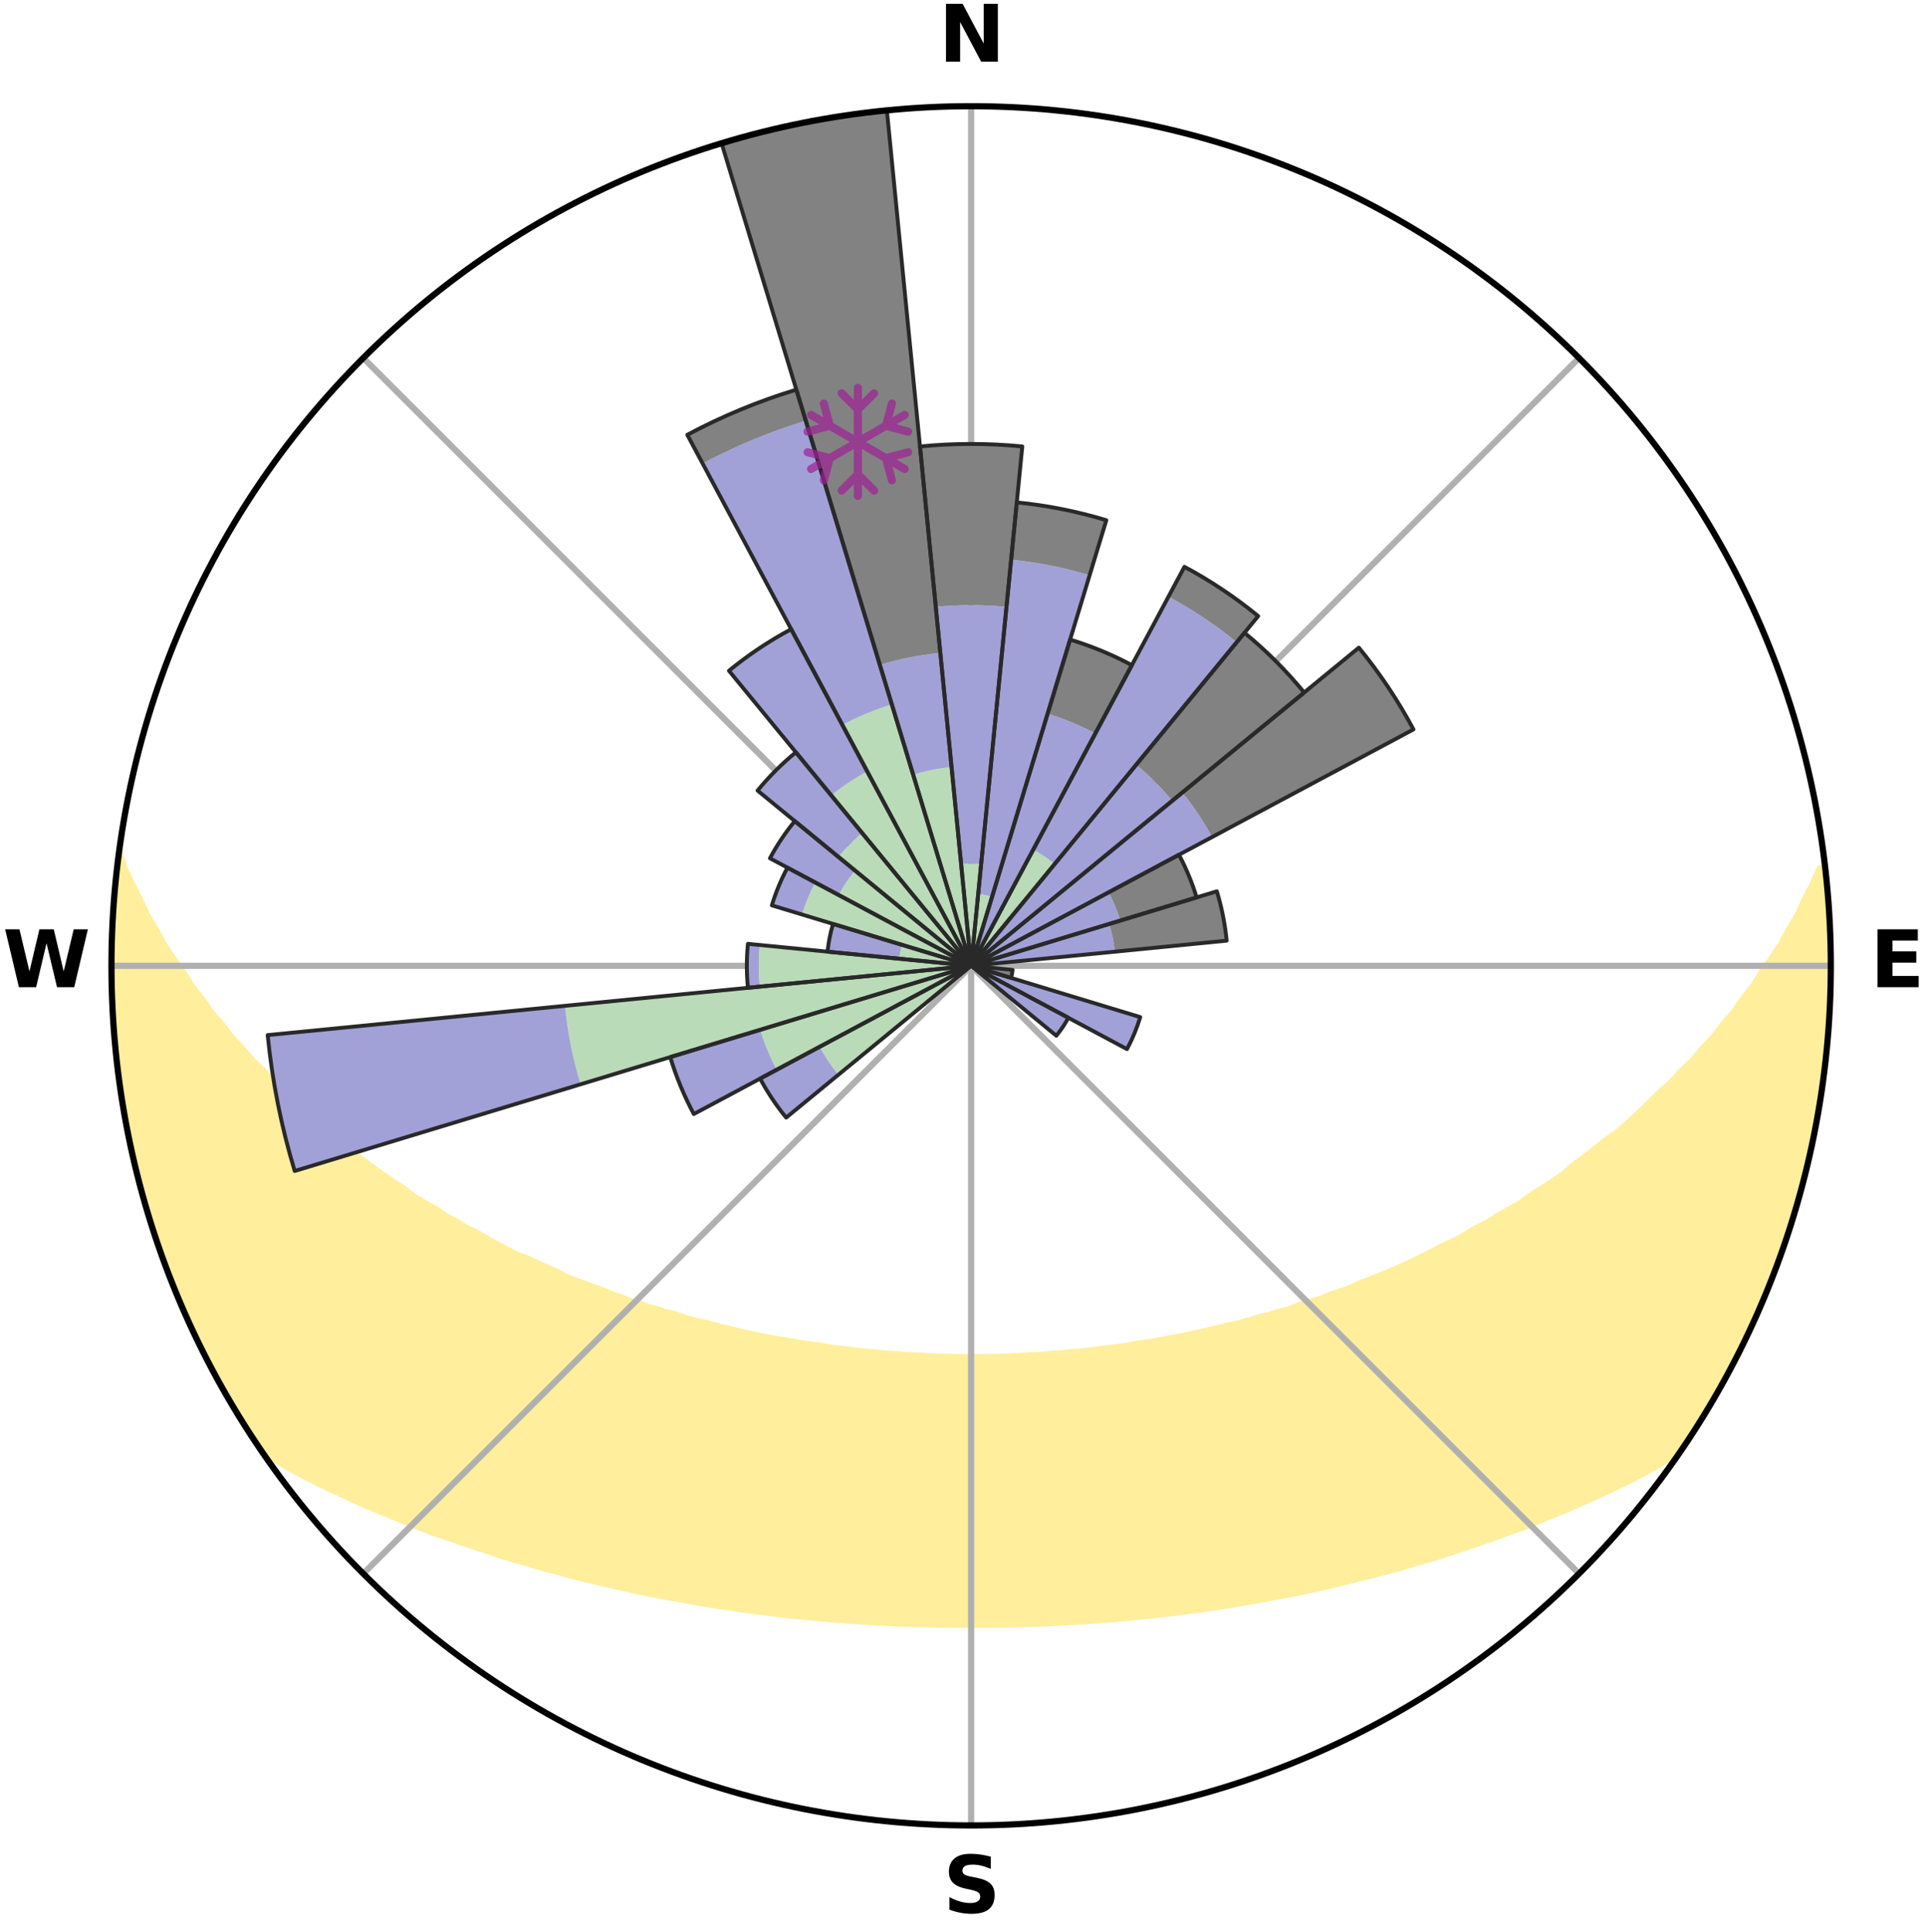 <?xml version="1.0" encoding="utf-8" standalone="no"?>
<!DOCTYPE svg PUBLIC "-//W3C//DTD SVG 1.1//EN"
  "http://www.w3.org/Graphics/SVG/1.1/DTD/svg11.dtd">
<svg xmlns:xlink="http://www.w3.org/1999/xlink" width="248.41pt" height="249.158pt" viewBox="0 0 248.41 249.158" xmlns="http://www.w3.org/2000/svg" version="1.1">
 <title>Ski Rose for Camp Fortune</title>
 <defs>
  <style type="text/css">*{stroke-linejoin: round; stroke-linecap: butt}</style>
 </defs>
 <g id="figure_1">
  <g id="patch_1">
   <path d="M 0 249.158 
L 248.41 249.158 
L 248.41 0 
L 0 0 
z
" style="fill: #ffffff"/>
  </g>
  <g id="axes_1">
   <g id="patch_2">
    <path d="M 236.135 124.579 
C 236.135 110.018 233.267 95.599 227.695 82.147 
C 222.122 68.695 213.955 56.471 203.659 46.175 
C 193.363 35.879 181.139 27.711 167.687 22.139 
C 154.235 16.567 139.815 13.699 125.255 13.699 
C 110.694 13.699 96.275 16.567 82.823 22.139 
C 69.371 27.711 57.147 35.879 46.851 46.175 
C 36.555 56.471 28.387 68.695 22.815 82.147 
C 17.243 95.599 14.375 110.018 14.375 124.579 
C 14.375 139.14 17.243 153.559 22.815 167.011 
C 28.387 180.463 36.555 192.687 46.851 202.983 
C 57.147 213.279 69.371 221.447 82.823 227.019 
C 96.275 232.591 110.694 235.459 125.255 235.459 
C 139.815 235.459 154.235 232.591 167.687 227.019 
C 181.139 221.447 193.363 213.279 203.659 202.983 
C 213.955 192.687 222.122 180.463 227.695 167.011 
C 233.267 153.559 236.135 139.14 236.135 124.579 
M 125.255 124.579 
C 125.255 124.579 125.255 124.579 125.255 124.579 
C 125.255 124.579 125.255 124.579 125.255 124.579 
C 125.255 124.579 125.255 124.579 125.255 124.579 
C 125.255 124.579 125.255 124.579 125.255 124.579 
C 125.255 124.579 125.255 124.579 125.255 124.579 
C 125.255 124.579 125.255 124.579 125.255 124.579 
C 125.255 124.579 125.255 124.579 125.255 124.579 
C 125.255 124.579 125.255 124.579 125.255 124.579 
C 125.255 124.579 125.255 124.579 125.255 124.579 
C 125.255 124.579 125.255 124.579 125.255 124.579 
C 125.255 124.579 125.255 124.579 125.255 124.579 
C 125.255 124.579 125.255 124.579 125.255 124.579 
C 125.255 124.579 125.255 124.579 125.255 124.579 
C 125.255 124.579 125.255 124.579 125.255 124.579 
C 125.255 124.579 125.255 124.579 125.255 124.579 
C 125.255 124.579 125.255 124.579 125.255 124.579 
z
" style="fill: #ffffff"/>
   </g>
   <g id="PolyCollection_1">
    <defs>
     <path id="m9735f61b25" d="M 235.334 -137.121 
L 234.792 -137.059 
L 233.857 -135.036 
L 232.832 -133.046 
L 231.943 -131.104 
L 230.795 -129.187 
L 229.809 -127.317 
L 228.572 -125.481 
L 227.296 -123.689 
L 226.199 -121.936 
L 224.857 -120.23 
L 223.699 -118.558 
L 222.3 -116.941 
L 221.088 -115.351 
L 219.639 -113.825 
L 218.38 -112.319 
L 216.888 -110.884 
L 215.588 -109.462 
L 214.061 -108.12 
L 212.726 -106.783 
L 211.374 -105.487 
L 210.008 -104.232 
L 208.629 -103.017 
L 207.038 -101.899 
L 205.638 -100.768 
L 204.229 -99.679 
L 202.812 -98.629 
L 201.58 -97.551 
L 200.149 -96.577 
L 198.714 -95.643 
L 197.276 -94.747 
L 196.018 -93.811 
L 194.575 -92.988 
L 193.133 -92.203 
L 191.865 -91.368 
L 190.425 -90.653 
L 189.156 -89.884 
L 187.885 -89.144 
L 186.455 -88.53 
L 185.188 -87.852 
L 183.923 -87.204 
L 182.66 -86.584 
L 181.4 -85.992 
L 180.144 -85.427 
L 178.893 -84.889 
L 177.647 -84.377 
L 176.407 -83.891 
L 175.174 -83.429 
L 174.073 -82.885 
L 172.851 -82.469 
L 171.638 -82.077 
L 170.547 -81.598 
L 169.349 -81.248 
L 168.161 -80.918 
L 167.084 -80.5 
L 166.012 -80.101 
L 164.848 -79.827 
L 163.786 -79.464 
L 162.642 -79.224 
L 161.594 -78.895 
L 160.55 -78.582 
L 159.511 -78.285 
L 158.405 -78.104 
L 157.38 -77.836 
L 156.362 -77.582 
L 155.349 -77.341 
L 154.342 -77.113 
L 153.341 -76.898 
L 152.346 -76.695 
L 151.358 -76.503 
L 150.376 -76.322 
L 149.4 -76.152 
L 148.43 -75.991 
L 147.467 -75.84 
L 146.509 -75.698 
L 145.589 -75.488 
L 144.641 -75.366 
L 143.698 -75.25 
L 142.761 -75.142 
L 141.83 -75.041 
L 140.923 -74.885 
L 140 -74.799 
L 139.082 -74.719 
L 138.169 -74.644 
L 137.272 -74.526 
L 136.365 -74.464 
L 135.463 -74.407 
L 134.571 -74.316 
L 133.674 -74.27 
L 132.78 -74.228 
L 131.892 -74.162 
L 131.003 -74.131 
L 130.115 -74.103 
L 129.231 -74.061 
L 128.346 -74.043 
L 127.462 -74.027 
L 126.579 -74.009 
L 125.696 -74.003 
L 124.813 -74.003 
L 123.931 -74.011 
L 123.048 -74.029 
L 122.164 -74.046 
L 121.281 -74.081 
L 120.395 -74.107 
L 119.508 -74.136 
L 118.622 -74.195 
L 117.731 -74.235 
L 116.837 -74.278 
L 115.948 -74.362 
L 115.049 -74.416 
L 114.147 -74.474 
L 113.252 -74.584 
L 112.344 -74.655 
L 111.431 -74.731 
L 110.513 -74.812 
L 109.61 -74.959 
L 108.684 -75.055 
L 107.754 -75.157 
L 106.818 -75.266 
L 105.904 -75.455 
L 104.959 -75.581 
L 104.008 -75.716 
L 103.052 -75.859 
L 102.089 -76.01 
L 101.12 -76.172 
L 100.145 -76.343 
L 99.163 -76.524 
L 98.175 -76.716 
L 97.182 -76.92 
L 96.182 -77.136 
L 95.176 -77.364 
L 94.164 -77.605 
L 93.146 -77.86 
L 92.122 -78.129 
L 91.093 -78.412 
L 89.98 -78.608 
L 88.937 -78.921 
L 87.889 -79.25 
L 86.836 -79.596 
L 85.685 -79.854 
L 84.621 -80.235 
L 83.451 -80.527 
L 82.376 -80.945 
L 81.189 -81.276 
L 80.105 -81.733 
L 78.902 -82.105 
L 77.811 -82.604 
L 76.594 -83.019 
L 75.37 -83.457 
L 74.138 -83.919 
L 72.9 -84.406 
L 71.794 -85.02 
L 70.548 -85.557 
L 69.297 -86.12 
L 68.042 -86.71 
L 66.631 -87.232 
L 65.367 -87.88 
L 64.102 -88.557 
L 62.835 -89.264 
L 61.569 -90.001 
L 60.136 -90.68 
L 58.869 -91.481 
L 57.431 -92.229 
L 56.169 -93.095 
L 54.731 -93.914 
L 53.293 -94.772 
L 52.043 -95.74 
L 50.612 -96.671 
L 49.186 -97.642 
L 47.764 -98.651 
L 46.349 -99.7 
L 44.942 -100.789 
L 43.544 -101.919 
L 42.157 -103.088 
L 40.781 -104.299 
L 39.419 -105.55 
L 38.071 -106.841 
L 36.532 -108.135 
L 35.216 -109.512 
L 33.919 -110.929 
L 32.431 -112.359 
L 31.174 -113.86 
L 29.729 -115.381 
L 28.519 -116.966 
L 27.123 -118.577 
L 25.967 -120.244 
L 24.627 -121.944 
L 23.532 -123.691 
L 22.258 -125.478 
L 21.022 -127.309 
L 20.036 -129.173 
L 18.886 -131.085 
L 17.993 -133.021 
L 16.96 -135.007 
L 16.012 -137.026 
L 15.341 -139.05 
L 15.341 -139.05 
L 15.341 -139.05 
L 15.23 -137.115 
L 14.921 -135.203 
L 14.824 -133.27 
L 14.635 -131.345 
L 14.604 -129.41 
L 14.425 -127.481 
L 14.459 -125.546 
L 14.402 -123.612 
L 14.442 -121.677 
L 14.63 -119.749 
L 14.612 -117.812 
L 14.804 -115.886 
L 14.91 -113.954 
L 15.1 -112.029 
L 15.448 -110.123 
L 15.651 -108.199 
L 15.928 -106.284 
L 16.301 -104.386 
L 16.774 -102.508 
L 17.034 -100.587 
L 17.497 -98.709 
L 17.99 -96.838 
L 18.418 -94.951 
L 18.972 -93.097 
L 19.555 -91.252 
L 20.168 -89.417 
L 20.737 -87.567 
L 21.41 -85.753 
L 22.114 -83.951 
L 22.848 -82.161 
L 23.613 -80.384 
L 24.411 -78.622 
L 25.24 -76.874 
L 26.039 -75.112 
L 26.938 -73.399 
L 27.817 -71.674 
L 28.788 -70.001 
L 29.741 -68.317 
L 30.731 -66.655 
L 31.745 -65.007 
L 32.799 -63.384 
L 33.998 -61.86 
L 35.788 -60.763 
L 37.609 -59.724 
L 39.452 -58.74 
L 41.308 -57.805 
L 43.172 -56.915 
L 45.037 -56.066 
L 46.842 -55.205 
L 48.705 -54.434 
L 50.563 -53.699 
L 52.36 -52.945 
L 54.152 -52.225 
L 55.94 -51.537 
L 57.772 -50.934 
L 59.545 -50.307 
L 61.31 -49.71 
L 63.068 -49.141 
L 64.775 -48.545 
L 66.517 -48.03 
L 68.25 -47.541 
L 69.936 -47.026 
L 71.651 -46.585 
L 73.321 -46.116 
L 74.986 -45.672 
L 76.672 -45.298 
L 78.318 -44.896 
L 79.958 -44.517 
L 81.588 -44.155 
L 83.212 -43.816 
L 84.827 -43.492 
L 86.434 -43.189 
L 88.032 -42.901 
L 89.623 -42.632 
L 91.19 -42.339 
L 92.766 -42.1 
L 94.334 -41.879 
L 95.883 -41.635 
L 97.437 -41.439 
L 98.974 -41.226 
L 100.515 -41.06 
L 102.042 -40.876 
L 103.57 -40.732 
L 105.087 -40.575 
L 106.6 -40.431 
L 108.113 -40.324 
L 109.617 -40.206 
L 111.118 -40.1 
L 112.615 -40.006 
L 114.112 -39.938 
L 115.603 -39.866 
L 117.092 -39.807 
L 118.579 -39.759 
L 120.065 -39.722 
L 121.549 -39.704 
L 123.032 -39.689 
L 124.514 -39.684 
L 125.996 -39.682 
L 127.478 -39.686 
L 128.961 -39.702 
L 130.445 -39.723 
L 131.93 -39.76 
L 133.417 -39.808 
L 134.907 -39.867 
L 136.398 -39.938 
L 137.892 -40.021 
L 139.392 -40.096 
L 140.893 -40.202 
L 142.397 -40.32 
L 143.91 -40.43 
L 145.423 -40.574 
L 146.939 -40.731 
L 148.469 -40.872 
L 149.996 -41.056 
L 151.536 -41.225 
L 153.074 -41.438 
L 154.629 -41.63 
L 156.177 -41.873 
L 157.745 -42.098 
L 159.322 -42.334 
L 160.889 -42.627 
L 162.479 -42.899 
L 164.079 -43.184 
L 165.685 -43.489 
L 167.301 -43.81 
L 168.923 -44.152 
L 170.556 -44.51 
L 172.194 -44.893 
L 173.842 -45.292 
L 175.496 -45.717 
L 177.191 -46.112 
L 178.863 -46.578 
L 180.578 -47.019 
L 182.263 -47.537 
L 183.996 -48.026 
L 185.738 -48.541 
L 187.447 -49.134 
L 189.205 -49.703 
L 190.971 -50.301 
L 192.744 -50.927 
L 194.524 -51.584 
L 196.362 -52.22 
L 198.155 -52.941 
L 199.952 -53.694 
L 201.811 -54.428 
L 203.615 -55.252 
L 205.478 -56.062 
L 207.345 -56.909 
L 209.207 -57.8 
L 211.065 -58.735 
L 212.907 -59.72 
L 214.729 -60.758 
L 216.517 -61.856 
L 217.712 -63.383 
L 218.769 -65.004 
L 219.758 -66.668 
L 220.773 -68.315 
L 221.758 -69.98 
L 222.694 -71.674 
L 223.508 -73.431 
L 224.393 -75.151 
L 225.227 -76.895 
L 226.136 -78.605 
L 226.895 -80.385 
L 227.69 -82.149 
L 228.415 -83.943 
L 229.048 -85.773 
L 229.733 -87.581 
L 230.372 -89.407 
L 230.965 -91.249 
L 231.511 -93.104 
L 232.074 -94.955 
L 232.524 -96.837 
L 233.047 -98.701 
L 233.461 -100.59 
L 233.779 -102.5 
L 234.229 -104.382 
L 234.602 -106.281 
L 234.798 -108.208 
L 235.13 -110.114 
L 235.394 -112.03 
L 235.497 -113.964 
L 235.689 -115.888 
L 235.869 -117.814 
L 236.011 -119.743 
L 235.936 -121.681 
L 236.006 -123.613 
L 236.024 -125.546 
L 236.025 -127.48 
L 235.992 -129.414 
L 235.925 -131.348 
L 235.647 -133.267 
L 235.497 -135.194 
L 235.334 -137.121 
z
" style="stroke: #ffee9c"/>
    </defs>
    <g clip-path="url(#pe059253d31)">
     <use xlink:href="#m9735f61b25" x="0" y="249.158" style="fill: #ffee9c; stroke: #ffee9c"/>
    </g>
   </g>
   <g id="matplotlib.axis_1">
    <g id="xtick_1">
     <g id="line2d_1">
      <path d="M 125.255 124.579 
L 125.255 13.699 
" clip-path="url(#pe059253d31)" style="fill: none; stroke: #b0b0b0; stroke-width: 0.8; stroke-linecap: square"/>
     </g>
     <g id="text_1">
      <!-- N -->
      <g transform="translate(121.07 7.958) scale(0.1 -0.1)">
       <defs>
        <path id="DejaVuSans-Bold-4e" d="M 588 4666 
L 1931 4666 
L 3628 1466 
L 3628 4666 
L 4769 4666 
L 4769 0 
L 3425 0 
L 1728 3200 
L 1728 0 
L 588 0 
L 588 4666 
z
" transform="scale(0.016)"/>
       </defs>
       <use xlink:href="#DejaVuSans-Bold-4e"/>
      </g>
     </g>
    </g>
    <g id="xtick_2">
     <g id="line2d_2">
      <path d="M 125.255 124.579 
L 203.659 46.175 
" clip-path="url(#pe059253d31)" style="fill: none; stroke: #b0b0b0; stroke-width: 0.8; stroke-linecap: square"/>
     </g>
    </g>
    <g id="xtick_3">
     <g id="line2d_3">
      <path d="M 125.255 124.579 
L 236.135 124.579 
" clip-path="url(#pe059253d31)" style="fill: none; stroke: #b0b0b0; stroke-width: 0.8; stroke-linecap: square"/>
     </g>
     <g id="text_2">
      <!-- E -->
      <g transform="translate(241.219 127.338) scale(0.1 -0.1)">
       <defs>
        <path id="DejaVuSans-Bold-45" d="M 588 4666 
L 3834 4666 
L 3834 3756 
L 1791 3756 
L 1791 2888 
L 3713 2888 
L 3713 1978 
L 1791 1978 
L 1791 909 
L 3903 909 
L 3903 0 
L 588 0 
L 588 4666 
z
" transform="scale(0.016)"/>
       </defs>
       <use xlink:href="#DejaVuSans-Bold-45"/>
      </g>
     </g>
    </g>
    <g id="xtick_4">
     <g id="line2d_4">
      <path d="M 125.255 124.579 
L 203.659 202.983 
" clip-path="url(#pe059253d31)" style="fill: none; stroke: #b0b0b0; stroke-width: 0.8; stroke-linecap: square"/>
     </g>
    </g>
    <g id="xtick_5">
     <g id="line2d_5">
      <path d="M 125.255 124.579 
L 125.255 235.459 
" clip-path="url(#pe059253d31)" style="fill: none; stroke: #b0b0b0; stroke-width: 0.8; stroke-linecap: square"/>
     </g>
     <g id="text_3">
      <!-- S -->
      <g transform="translate(121.654 246.718) scale(0.1 -0.1)">
       <defs>
        <path id="DejaVuSans-Bold-53" d="M 3834 4519 
L 3834 3531 
Q 3450 3703 3084 3790 
Q 2719 3878 2394 3878 
Q 1963 3878 1756 3759 
Q 1550 3641 1550 3391 
Q 1550 3203 1689 3098 
Q 1828 2994 2194 2919 
L 2706 2816 
Q 3484 2659 3812 2340 
Q 4141 2022 4141 1434 
Q 4141 663 3683 286 
Q 3225 -91 2284 -91 
Q 1841 -91 1394 -6 
Q 947 78 500 244 
L 500 1259 
Q 947 1022 1364 901 
Q 1781 781 2169 781 
Q 2563 781 2772 912 
Q 2981 1044 2981 1288 
Q 2981 1506 2839 1625 
Q 2697 1744 2272 1838 
L 1806 1941 
Q 1106 2091 782 2419 
Q 459 2747 459 3303 
Q 459 4000 909 4375 
Q 1359 4750 2203 4750 
Q 2588 4750 2994 4692 
Q 3400 4634 3834 4519 
z
" transform="scale(0.016)"/>
       </defs>
       <use xlink:href="#DejaVuSans-Bold-53"/>
      </g>
     </g>
    </g>
    <g id="xtick_6">
     <g id="line2d_6">
      <path d="M 125.255 124.579 
L 46.851 202.983 
" clip-path="url(#pe059253d31)" style="fill: none; stroke: #b0b0b0; stroke-width: 0.8; stroke-linecap: square"/>
     </g>
    </g>
    <g id="xtick_7">
     <g id="line2d_7">
      <path d="M 125.255 124.579 
L 14.375 124.579 
" clip-path="url(#pe059253d31)" style="fill: none; stroke: #b0b0b0; stroke-width: 0.8; stroke-linecap: square"/>
     </g>
     <g id="text_4">
      <!-- W -->
      <g transform="translate(0.36 127.338) scale(0.1 -0.1)">
       <defs>
        <path id="DejaVuSans-Bold-57" d="M 191 4666 
L 1344 4666 
L 2150 1275 
L 2950 4666 
L 4109 4666 
L 4909 1275 
L 5716 4666 
L 6859 4666 
L 5759 0 
L 4372 0 
L 3525 3547 
L 2688 0 
L 1300 0 
L 191 4666 
z
" transform="scale(0.016)"/>
       </defs>
       <use xlink:href="#DejaVuSans-Bold-57"/>
      </g>
     </g>
    </g>
    <g id="xtick_8">
     <g id="line2d_8">
      <path d="M 125.255 124.579 
L 46.851 46.175 
" clip-path="url(#pe059253d31)" style="fill: none; stroke: #b0b0b0; stroke-width: 0.8; stroke-linecap: square"/>
     </g>
    </g>
   </g>
   <g id="matplotlib.axis_2"/>
   <g id="patch_3">
    <path d="M 125.255 124.579 
C 125.255 124.579 125.255 124.579 125.255 124.579 
C 125.255 124.579 125.255 124.579 125.255 124.579 
L 125.255 124.579 
C 125.255 124.579 125.255 124.579 125.255 124.579 
C 125.255 124.579 125.255 124.579 125.255 124.579 
z
" clip-path="url(#pe059253d31)" style="fill: #d9d9d9"/>
   </g>
   <g id="patch_4">
    <path d="M 125.255 124.579 
C 125.255 124.579 125.255 124.579 125.255 124.579 
C 125.255 124.579 125.255 124.579 125.255 124.579 
L 125.255 124.579 
C 125.255 124.579 125.255 124.579 125.255 124.579 
C 125.255 124.579 125.255 124.579 125.255 124.579 
z
" clip-path="url(#pe059253d31)" style="fill: #d9d9d9"/>
   </g>
   <g id="patch_5">
    <path d="M 125.255 124.579 
C 125.255 124.579 125.255 124.579 125.255 124.579 
C 125.255 124.579 125.255 124.579 125.255 124.579 
L 125.255 124.579 
C 125.255 124.579 125.255 124.579 125.255 124.579 
C 125.255 124.579 125.255 124.579 125.255 124.579 
z
" clip-path="url(#pe059253d31)" style="fill: #d9d9d9"/>
   </g>
   <g id="patch_6">
    <path d="M 125.255 124.579 
C 125.255 124.579 125.255 124.579 125.255 124.579 
C 125.255 124.579 125.255 124.579 125.255 124.579 
L 125.255 124.579 
C 125.255 124.579 125.255 124.579 125.255 124.579 
C 125.255 124.579 125.255 124.579 125.255 124.579 
z
" clip-path="url(#pe059253d31)" style="fill: #d9d9d9"/>
   </g>
   <g id="patch_7">
    <path d="M 125.255 124.579 
C 125.255 124.579 125.255 124.579 125.255 124.579 
C 125.255 124.579 125.255 124.579 125.255 124.579 
L 125.255 124.579 
C 125.255 124.579 125.255 124.579 125.255 124.579 
C 125.255 124.579 125.255 124.579 125.255 124.579 
z
" clip-path="url(#pe059253d31)" style="fill: #d9d9d9"/>
   </g>
   <g id="patch_8">
    <path d="M 125.255 124.579 
C 125.255 124.579 125.255 124.579 125.255 124.579 
C 125.255 124.579 125.255 124.579 125.255 124.579 
L 125.255 124.579 
C 125.255 124.579 125.255 124.579 125.255 124.579 
C 125.255 124.579 125.255 124.579 125.255 124.579 
z
" clip-path="url(#pe059253d31)" style="fill: #d9d9d9"/>
   </g>
   <g id="patch_9">
    <path d="M 125.255 124.579 
C 125.255 124.579 125.255 124.579 125.255 124.579 
C 125.255 124.579 125.255 124.579 125.255 124.579 
L 125.255 124.579 
C 125.255 124.579 125.255 124.579 125.255 124.579 
C 125.255 124.579 125.255 124.579 125.255 124.579 
z
" clip-path="url(#pe059253d31)" style="fill: #d9d9d9"/>
   </g>
   <g id="patch_10">
    <path d="M 125.255 124.579 
C 125.255 124.579 125.255 124.579 125.255 124.579 
C 125.255 124.579 125.255 124.579 125.255 124.579 
L 125.255 124.579 
C 125.255 124.579 125.255 124.579 125.255 124.579 
C 125.255 124.579 125.255 124.579 125.255 124.579 
z
" clip-path="url(#pe059253d31)" style="fill: #d9d9d9"/>
   </g>
   <g id="patch_11">
    <path d="M 125.255 124.579 
C 125.255 124.579 125.255 124.579 125.255 124.579 
C 125.255 124.579 125.255 124.579 125.255 124.579 
L 125.255 124.579 
C 125.255 124.579 125.255 124.579 125.255 124.579 
C 125.255 124.579 125.255 124.579 125.255 124.579 
z
" clip-path="url(#pe059253d31)" style="fill: #d9d9d9"/>
   </g>
   <g id="patch_12">
    <path d="M 125.255 124.579 
C 125.255 124.579 125.255 124.579 125.255 124.579 
C 125.255 124.579 125.255 124.579 125.255 124.579 
L 125.255 124.579 
C 125.255 124.579 125.255 124.579 125.255 124.579 
C 125.255 124.579 125.255 124.579 125.255 124.579 
z
" clip-path="url(#pe059253d31)" style="fill: #d9d9d9"/>
   </g>
   <g id="patch_13">
    <path d="M 125.255 124.579 
C 125.255 124.579 125.255 124.579 125.255 124.579 
C 125.255 124.579 125.255 124.579 125.255 124.579 
L 125.255 124.579 
C 125.255 124.579 125.255 124.579 125.255 124.579 
C 125.255 124.579 125.255 124.579 125.255 124.579 
z
" clip-path="url(#pe059253d31)" style="fill: #d9d9d9"/>
   </g>
   <g id="patch_14">
    <path d="M 125.255 124.579 
C 125.255 124.579 125.255 124.579 125.255 124.579 
C 125.255 124.579 125.255 124.579 125.255 124.579 
L 125.255 124.579 
C 125.255 124.579 125.255 124.579 125.255 124.579 
C 125.255 124.579 125.255 124.579 125.255 124.579 
z
" clip-path="url(#pe059253d31)" style="fill: #d9d9d9"/>
   </g>
   <g id="patch_15">
    <path d="M 125.255 124.579 
C 125.255 124.579 125.255 124.579 125.255 124.579 
C 125.255 124.579 125.255 124.579 125.255 124.579 
L 125.255 124.579 
C 125.255 124.579 125.255 124.579 125.255 124.579 
C 125.255 124.579 125.255 124.579 125.255 124.579 
z
" clip-path="url(#pe059253d31)" style="fill: #d9d9d9"/>
   </g>
   <g id="patch_16">
    <path d="M 125.255 124.579 
C 125.255 124.579 125.255 124.579 125.255 124.579 
C 125.255 124.579 125.255 124.579 125.255 124.579 
L 125.255 124.579 
C 125.255 124.579 125.255 124.579 125.255 124.579 
C 125.255 124.579 125.255 124.579 125.255 124.579 
z
" clip-path="url(#pe059253d31)" style="fill: #d9d9d9"/>
   </g>
   <g id="patch_17">
    <path d="M 125.255 124.579 
C 125.255 124.579 125.255 124.579 125.255 124.579 
C 125.255 124.579 125.255 124.579 125.255 124.579 
L 125.255 124.579 
C 125.255 124.579 125.255 124.579 125.255 124.579 
C 125.255 124.579 125.255 124.579 125.255 124.579 
z
" clip-path="url(#pe059253d31)" style="fill: #d9d9d9"/>
   </g>
   <g id="patch_18">
    <path d="M 125.255 124.579 
C 125.255 124.579 125.255 124.579 125.255 124.579 
C 125.255 124.579 125.255 124.579 125.255 124.579 
L 125.255 124.579 
C 125.255 124.579 125.255 124.579 125.255 124.579 
C 125.255 124.579 125.255 124.579 125.255 124.579 
z
" clip-path="url(#pe059253d31)" style="fill: #d9d9d9"/>
   </g>
   <g id="patch_19">
    <path d="M 125.255 124.579 
C 125.255 124.579 125.255 124.579 125.255 124.579 
C 125.255 124.579 125.255 124.579 125.255 124.579 
L 125.255 124.579 
C 125.255 124.579 125.255 124.579 125.255 124.579 
C 125.255 124.579 125.255 124.579 125.255 124.579 
z
" clip-path="url(#pe059253d31)" style="fill: #d9d9d9"/>
   </g>
   <g id="patch_20">
    <path d="M 125.255 124.579 
C 125.255 124.579 125.255 124.579 125.255 124.579 
C 125.255 124.579 125.255 124.579 125.255 124.579 
L 125.255 124.579 
C 125.255 124.579 125.255 124.579 125.255 124.579 
C 125.255 124.579 125.255 124.579 125.255 124.579 
z
" clip-path="url(#pe059253d31)" style="fill: #d9d9d9"/>
   </g>
   <g id="patch_21">
    <path d="M 125.255 124.579 
C 125.255 124.579 125.255 124.579 125.255 124.579 
C 125.255 124.579 125.255 124.579 125.255 124.579 
L 125.255 124.579 
C 125.255 124.579 125.255 124.579 125.255 124.579 
C 125.255 124.579 125.255 124.579 125.255 124.579 
z
" clip-path="url(#pe059253d31)" style="fill: #d9d9d9"/>
   </g>
   <g id="patch_22">
    <path d="M 125.255 124.579 
C 125.255 124.579 125.255 124.579 125.255 124.579 
C 125.255 124.579 125.255 124.579 125.255 124.579 
L 125.255 124.579 
C 125.255 124.579 125.255 124.579 125.255 124.579 
C 125.255 124.579 125.255 124.579 125.255 124.579 
z
" clip-path="url(#pe059253d31)" style="fill: #d9d9d9"/>
   </g>
   <g id="patch_23">
    <path d="M 125.255 124.579 
C 125.255 124.579 125.255 124.579 125.255 124.579 
C 125.255 124.579 125.255 124.579 125.255 124.579 
L 125.255 124.579 
C 125.255 124.579 125.255 124.579 125.255 124.579 
C 125.255 124.579 125.255 124.579 125.255 124.579 
z
" clip-path="url(#pe059253d31)" style="fill: #d9d9d9"/>
   </g>
   <g id="patch_24">
    <path d="M 125.255 124.579 
C 125.255 124.579 125.255 124.579 125.255 124.579 
C 125.255 124.579 125.255 124.579 125.255 124.579 
L 125.255 124.579 
C 125.255 124.579 125.255 124.579 125.255 124.579 
C 125.255 124.579 125.255 124.579 125.255 124.579 
z
" clip-path="url(#pe059253d31)" style="fill: #d9d9d9"/>
   </g>
   <g id="patch_25">
    <path d="M 125.255 124.579 
C 125.255 124.579 125.255 124.579 125.255 124.579 
C 125.255 124.579 125.255 124.579 125.255 124.579 
L 125.255 124.579 
C 125.255 124.579 125.255 124.579 125.255 124.579 
C 125.255 124.579 125.255 124.579 125.255 124.579 
z
" clip-path="url(#pe059253d31)" style="fill: #d9d9d9"/>
   </g>
   <g id="patch_26">
    <path d="M 125.255 124.579 
C 125.255 124.579 125.255 124.579 125.255 124.579 
C 125.255 124.579 125.255 124.579 125.255 124.579 
L 125.255 124.579 
C 125.255 124.579 125.255 124.579 125.255 124.579 
C 125.255 124.579 125.255 124.579 125.255 124.579 
z
" clip-path="url(#pe059253d31)" style="fill: #d9d9d9"/>
   </g>
   <g id="patch_27">
    <path d="M 125.255 124.579 
C 125.255 124.579 125.255 124.579 125.255 124.579 
C 125.255 124.579 125.255 124.579 125.255 124.579 
L 125.255 124.579 
C 125.255 124.579 125.255 124.579 125.255 124.579 
C 125.255 124.579 125.255 124.579 125.255 124.579 
z
" clip-path="url(#pe059253d31)" style="fill: #d9d9d9"/>
   </g>
   <g id="patch_28">
    <path d="M 125.255 124.579 
C 125.255 124.579 125.255 124.579 125.255 124.579 
C 125.255 124.579 125.255 124.579 125.255 124.579 
L 125.255 124.579 
C 125.255 124.579 125.255 124.579 125.255 124.579 
C 125.255 124.579 125.255 124.579 125.255 124.579 
z
" clip-path="url(#pe059253d31)" style="fill: #d9d9d9"/>
   </g>
   <g id="patch_29">
    <path d="M 125.255 124.579 
C 125.255 124.579 125.255 124.579 125.255 124.579 
C 125.255 124.579 125.255 124.579 125.255 124.579 
L 125.255 124.579 
C 125.255 124.579 125.255 124.579 125.255 124.579 
C 125.255 124.579 125.255 124.579 125.255 124.579 
z
" clip-path="url(#pe059253d31)" style="fill: #d9d9d9"/>
   </g>
   <g id="patch_30">
    <path d="M 125.255 124.579 
C 125.255 124.579 125.255 124.579 125.255 124.579 
C 125.255 124.579 125.255 124.579 125.255 124.579 
L 125.255 124.579 
C 125.255 124.579 125.255 124.579 125.255 124.579 
C 125.255 124.579 125.255 124.579 125.255 124.579 
z
" clip-path="url(#pe059253d31)" style="fill: #d9d9d9"/>
   </g>
   <g id="patch_31">
    <path d="M 125.255 124.579 
C 125.255 124.579 125.255 124.579 125.255 124.579 
C 125.255 124.579 125.255 124.579 125.255 124.579 
L 125.255 124.579 
C 125.255 124.579 125.255 124.579 125.255 124.579 
C 125.255 124.579 125.255 124.579 125.255 124.579 
z
" clip-path="url(#pe059253d31)" style="fill: #d9d9d9"/>
   </g>
   <g id="patch_32">
    <path d="M 125.255 124.579 
C 125.255 124.579 125.255 124.579 125.255 124.579 
C 125.255 124.579 125.255 124.579 125.255 124.579 
L 125.255 124.579 
C 125.255 124.579 125.255 124.579 125.255 124.579 
C 125.255 124.579 125.255 124.579 125.255 124.579 
z
" clip-path="url(#pe059253d31)" style="fill: #d9d9d9"/>
   </g>
   <g id="patch_33">
    <path d="M 125.255 124.579 
C 125.255 124.579 125.255 124.579 125.255 124.579 
C 125.255 124.579 125.255 124.579 125.255 124.579 
L 125.255 124.579 
C 125.255 124.579 125.255 124.579 125.255 124.579 
C 125.255 124.579 125.255 124.579 125.255 124.579 
z
" clip-path="url(#pe059253d31)" style="fill: #d9d9d9"/>
   </g>
   <g id="patch_34">
    <path d="M 125.255 124.579 
C 125.255 124.579 125.255 124.579 125.255 124.579 
C 125.255 124.579 125.255 124.579 125.255 124.579 
L 125.255 124.579 
C 125.255 124.579 125.255 124.579 125.255 124.579 
C 125.255 124.579 125.255 124.579 125.255 124.579 
z
" clip-path="url(#pe059253d31)" style="fill: #d9d9d9"/>
   </g>
   <g id="patch_35">
    <path d="M 125.255 124.579 
C 125.255 124.579 125.255 124.579 125.255 124.579 
C 125.255 124.579 125.255 124.579 125.255 124.579 
L 126.545 111.483 
C 126.116 111.441 125.686 111.42 125.255 111.42 
C 124.824 111.42 124.394 111.441 123.965 111.483 
z
" clip-path="url(#pe059253d31)" style="fill: #badbb8"/>
   </g>
   <g id="patch_36">
    <path d="M 125.255 124.579 
C 125.255 124.579 125.255 124.579 125.255 124.579 
C 125.255 124.579 125.255 124.579 125.255 124.579 
L 127.956 115.675 
C 127.664 115.586 127.369 115.512 127.07 115.453 
C 126.771 115.394 126.47 115.349 126.167 115.319 
z
" clip-path="url(#pe059253d31)" style="fill: #badbb8"/>
   </g>
   <g id="patch_37">
    <path d="M 125.255 124.579 
C 125.255 124.579 125.255 124.579 125.255 124.579 
C 125.255 124.579 125.255 124.579 125.255 124.579 
L 125.255 124.579 
C 125.255 124.579 125.255 124.579 125.255 124.579 
C 125.255 124.579 125.255 124.579 125.255 124.579 
z
" clip-path="url(#pe059253d31)" style="fill: #badbb8"/>
   </g>
   <g id="patch_38">
    <path d="M 125.255 124.579 
C 125.255 124.579 125.255 124.579 125.255 124.579 
C 125.255 124.579 125.255 124.579 125.255 124.579 
L 136.032 111.447 
C 135.602 111.094 135.155 110.763 134.693 110.454 
C 134.231 110.145 133.753 109.859 133.263 109.597 
z
" clip-path="url(#pe059253d31)" style="fill: #badbb8"/>
   </g>
   <g id="patch_39">
    <path d="M 125.255 124.579 
C 125.255 124.579 125.255 124.579 125.255 124.579 
C 125.255 124.579 125.255 124.579 125.255 124.579 
L 125.255 124.579 
C 125.255 124.579 125.255 124.579 125.255 124.579 
C 125.255 124.579 125.255 124.579 125.255 124.579 
z
" clip-path="url(#pe059253d31)" style="fill: #badbb8"/>
   </g>
   <g id="patch_40">
    <path d="M 125.255 124.579 
C 125.255 124.579 125.255 124.579 125.255 124.579 
C 125.255 124.579 125.255 124.579 125.255 124.579 
L 125.255 124.579 
C 125.255 124.579 125.255 124.579 125.255 124.579 
C 125.255 124.579 125.255 124.579 125.255 124.579 
z
" clip-path="url(#pe059253d31)" style="fill: #badbb8"/>
   </g>
   <g id="patch_41">
    <path d="M 125.255 124.579 
C 125.255 124.579 125.255 124.579 125.255 124.579 
C 125.255 124.579 125.255 124.579 125.255 124.579 
L 125.255 124.579 
C 125.255 124.579 125.255 124.579 125.255 124.579 
C 125.255 124.579 125.255 124.579 125.255 124.579 
z
" clip-path="url(#pe059253d31)" style="fill: #badbb8"/>
   </g>
   <g id="patch_42">
    <path d="M 125.255 124.579 
C 125.255 124.579 125.255 124.579 125.255 124.579 
C 125.255 124.579 125.255 124.579 125.255 124.579 
L 125.255 124.579 
C 125.255 124.579 125.255 124.579 125.255 124.579 
C 125.255 124.579 125.255 124.579 125.255 124.579 
z
" clip-path="url(#pe059253d31)" style="fill: #badbb8"/>
   </g>
   <g id="patch_43">
    <path d="M 125.255 124.579 
C 125.255 124.579 125.255 124.579 125.255 124.579 
C 125.255 124.579 125.255 124.579 125.255 124.579 
L 125.255 124.579 
C 125.255 124.579 125.255 124.579 125.255 124.579 
C 125.255 124.579 125.255 124.579 125.255 124.579 
z
" clip-path="url(#pe059253d31)" style="fill: #badbb8"/>
   </g>
   <g id="patch_44">
    <path d="M 125.255 124.579 
C 125.255 124.579 125.255 124.579 125.255 124.579 
C 125.255 124.579 125.255 124.579 125.255 124.579 
L 125.255 124.579 
C 125.255 124.579 125.255 124.579 125.255 124.579 
C 125.255 124.579 125.255 124.579 125.255 124.579 
z
" clip-path="url(#pe059253d31)" style="fill: #badbb8"/>
   </g>
   <g id="patch_45">
    <path d="M 125.255 124.579 
C 125.255 124.579 125.255 124.579 125.255 124.579 
C 125.255 124.579 125.255 124.579 125.255 124.579 
L 125.255 124.579 
C 125.255 124.579 125.255 124.579 125.255 124.579 
C 125.255 124.579 125.255 124.579 125.255 124.579 
z
" clip-path="url(#pe059253d31)" style="fill: #badbb8"/>
   </g>
   <g id="patch_46">
    <path d="M 125.255 124.579 
C 125.255 124.579 125.255 124.579 125.255 124.579 
C 125.255 124.579 125.255 124.579 125.255 124.579 
L 125.255 124.579 
C 125.255 124.579 125.255 124.579 125.255 124.579 
C 125.255 124.579 125.255 124.579 125.255 124.579 
z
" clip-path="url(#pe059253d31)" style="fill: #badbb8"/>
   </g>
   <g id="patch_47">
    <path d="M 125.255 124.579 
C 125.255 124.579 125.255 124.579 125.255 124.579 
C 125.255 124.579 125.255 124.579 125.255 124.579 
L 125.255 124.579 
C 125.255 124.579 125.255 124.579 125.255 124.579 
C 125.255 124.579 125.255 124.579 125.255 124.579 
z
" clip-path="url(#pe059253d31)" style="fill: #badbb8"/>
   </g>
   <g id="patch_48">
    <path d="M 125.255 124.579 
C 125.255 124.579 125.255 124.579 125.255 124.579 
C 125.255 124.579 125.255 124.579 125.255 124.579 
L 125.255 124.579 
C 125.255 124.579 125.255 124.579 125.255 124.579 
C 125.255 124.579 125.255 124.579 125.255 124.579 
z
" clip-path="url(#pe059253d31)" style="fill: #badbb8"/>
   </g>
   <g id="patch_49">
    <path d="M 125.255 124.579 
C 125.255 124.579 125.255 124.579 125.255 124.579 
C 125.255 124.579 125.255 124.579 125.255 124.579 
L 125.255 124.579 
C 125.255 124.579 125.255 124.579 125.255 124.579 
C 125.255 124.579 125.255 124.579 125.255 124.579 
z
" clip-path="url(#pe059253d31)" style="fill: #badbb8"/>
   </g>
   <g id="patch_50">
    <path d="M 125.255 124.579 
C 125.255 124.579 125.255 124.579 125.255 124.579 
C 125.255 124.579 125.255 124.579 125.255 124.579 
L 125.255 124.579 
C 125.255 124.579 125.255 124.579 125.255 124.579 
C 125.255 124.579 125.255 124.579 125.255 124.579 
z
" clip-path="url(#pe059253d31)" style="fill: #badbb8"/>
   </g>
   <g id="patch_51">
    <path d="M 125.255 124.579 
C 125.255 124.579 125.255 124.579 125.255 124.579 
C 125.255 124.579 125.255 124.579 125.255 124.579 
L 125.255 124.579 
C 125.255 124.579 125.255 124.579 125.255 124.579 
C 125.255 124.579 125.255 124.579 125.255 124.579 
z
" clip-path="url(#pe059253d31)" style="fill: #badbb8"/>
   </g>
   <g id="patch_52">
    <path d="M 125.255 124.579 
C 125.255 124.579 125.255 124.579 125.255 124.579 
C 125.255 124.579 125.255 124.579 125.255 124.579 
L 125.255 124.579 
C 125.255 124.579 125.255 124.579 125.255 124.579 
C 125.255 124.579 125.255 124.579 125.255 124.579 
z
" clip-path="url(#pe059253d31)" style="fill: #badbb8"/>
   </g>
   <g id="patch_53">
    <path d="M 125.255 124.579 
C 125.255 124.579 125.255 124.579 125.255 124.579 
C 125.255 124.579 125.255 124.579 125.255 124.579 
L 125.255 124.579 
C 125.255 124.579 125.255 124.579 125.255 124.579 
C 125.255 124.579 125.255 124.579 125.255 124.579 
z
" clip-path="url(#pe059253d31)" style="fill: #badbb8"/>
   </g>
   <g id="patch_54">
    <path d="M 125.255 124.579 
C 125.255 124.579 125.255 124.579 125.255 124.579 
C 125.255 124.579 125.255 124.579 125.255 124.579 
L 125.255 124.579 
C 125.255 124.579 125.255 124.579 125.255 124.579 
C 125.255 124.579 125.255 124.579 125.255 124.579 
z
" clip-path="url(#pe059253d31)" style="fill: #badbb8"/>
   </g>
   <g id="patch_55">
    <path d="M 125.255 124.579 
C 125.255 124.579 125.255 124.579 125.255 124.579 
C 125.255 124.579 125.255 124.579 125.255 124.579 
L 125.255 124.579 
C 125.255 124.579 125.255 124.579 125.255 124.579 
C 125.255 124.579 125.255 124.579 125.255 124.579 
z
" clip-path="url(#pe059253d31)" style="fill: #badbb8"/>
   </g>
   <g id="patch_56">
    <path d="M 125.255 124.579 
C 125.255 124.579 125.255 124.579 125.255 124.579 
C 125.255 124.579 125.255 124.579 125.255 124.579 
L 105.72 135.02 
C 106.062 135.66 106.435 136.282 106.838 136.885 
C 107.241 137.488 107.673 138.07 108.133 138.631 
z
" clip-path="url(#pe059253d31)" style="fill: #badbb8"/>
   </g>
   <g id="patch_57">
    <path d="M 125.255 124.579 
C 125.255 124.579 125.255 124.579 125.255 124.579 
C 125.255 124.579 125.255 124.579 125.255 124.579 
L 98.052 132.831 
C 98.322 133.721 98.636 134.598 98.992 135.458 
C 99.348 136.317 99.746 137.159 100.185 137.979 
z
" clip-path="url(#pe059253d31)" style="fill: #badbb8"/>
   </g>
   <g id="patch_58">
    <path d="M 125.255 124.579 
C 125.255 124.579 125.255 124.579 125.255 124.579 
C 125.255 124.579 125.255 124.579 125.255 124.579 
L 72.872 129.738 
C 73.041 131.453 73.294 133.158 73.63 134.848 
C 73.966 136.538 74.385 138.21 74.885 139.859 
z
" clip-path="url(#pe059253d31)" style="fill: #badbb8"/>
   </g>
   <g id="patch_59">
    <path d="M 125.255 124.579 
C 125.255 124.579 125.255 124.579 125.255 124.579 
C 125.255 124.579 125.255 124.579 125.255 124.579 
L 97.994 121.894 
C 97.906 122.786 97.862 123.682 97.862 124.579 
C 97.862 125.476 97.906 126.372 97.994 127.264 
z
" clip-path="url(#pe059253d31)" style="fill: #badbb8"/>
   </g>
   <g id="patch_60">
    <path d="M 125.255 124.579 
C 125.255 124.579 125.255 124.579 125.255 124.579 
C 125.255 124.579 125.255 124.579 125.255 124.579 
L 116.351 121.878 
C 116.262 122.169 116.188 122.465 116.129 122.764 
C 116.069 123.062 116.025 123.364 115.995 123.667 
z
" clip-path="url(#pe059253d31)" style="fill: #badbb8"/>
   </g>
   <g id="patch_61">
    <path d="M 125.255 124.579 
C 125.255 124.579 125.255 124.579 125.255 124.579 
C 125.255 124.579 125.255 124.579 125.255 124.579 
L 105.154 113.835 
C 104.802 114.493 104.483 115.168 104.198 115.857 
C 103.912 116.546 103.661 117.249 103.444 117.963 
z
" clip-path="url(#pe059253d31)" style="fill: #badbb8"/>
   </g>
   <g id="patch_62">
    <path d="M 125.255 124.579 
C 125.255 124.579 125.255 124.579 125.255 124.579 
C 125.255 124.579 125.255 124.579 125.255 124.579 
L 110.282 112.291 
C 109.88 112.781 109.502 113.291 109.15 113.818 
C 108.797 114.345 108.471 114.889 108.172 115.448 
z
" clip-path="url(#pe059253d31)" style="fill: #badbb8"/>
   </g>
   <g id="patch_63">
    <path d="M 125.255 124.579 
C 125.255 124.579 125.255 124.579 125.255 124.579 
C 125.255 124.579 125.255 124.579 125.255 124.579 
L 111.203 107.457 
C 110.643 107.917 110.105 108.404 109.592 108.917 
C 109.08 109.429 108.593 109.967 108.133 110.527 
z
" clip-path="url(#pe059253d31)" style="fill: #badbb8"/>
   </g>
   <g id="patch_64">
    <path d="M 125.255 124.579 
C 125.255 124.579 125.255 124.579 125.255 124.579 
C 125.255 124.579 125.255 124.579 125.255 124.579 
L 111.855 99.509 
C 111.034 99.948 110.235 100.426 109.462 100.943 
C 108.688 101.46 107.94 102.015 107.221 102.605 
z
" clip-path="url(#pe059253d31)" style="fill: #badbb8"/>
   </g>
   <g id="patch_65">
    <path d="M 125.255 124.579 
C 125.255 124.579 125.255 124.579 125.255 124.579 
C 125.255 124.579 125.255 124.579 125.255 124.579 
L 115.029 90.868 
C 113.925 91.203 112.839 91.592 111.774 92.033 
C 110.709 92.474 109.666 92.968 108.649 93.511 
z
" clip-path="url(#pe059253d31)" style="fill: #badbb8"/>
   </g>
   <g id="patch_66">
    <path d="M 125.255 124.579 
C 125.255 124.579 125.255 124.579 125.255 124.579 
C 125.255 124.579 125.255 124.579 125.255 124.579 
L 122.73 98.939 
C 121.89 99.022 121.056 99.146 120.229 99.31 
C 119.401 99.475 118.583 99.68 117.776 99.925 
z
" clip-path="url(#pe059253d31)" style="fill: #badbb8"/>
   </g>
   <g id="patch_67">
    <path d="M 123.965 111.483 
C 124.394 111.441 124.824 111.42 125.255 111.42 
C 125.686 111.42 126.116 111.441 126.545 111.483 
L 129.815 78.279 
C 128.3 78.13 126.778 78.055 125.255 78.055 
C 123.732 78.055 122.21 78.13 120.695 78.279 
z
" clip-path="url(#pe059253d31)" style="fill: #a1a1d8"/>
   </g>
   <g id="patch_68">
    <path d="M 126.167 115.319 
C 126.47 115.349 126.771 115.394 127.07 115.453 
C 127.369 115.512 127.664 115.586 127.956 115.675 
L 140.534 74.209 
C 138.886 73.709 137.213 73.29 135.524 72.954 
C 133.834 72.618 132.129 72.365 130.414 72.196 
z
" clip-path="url(#pe059253d31)" style="fill: #a1a1d8"/>
   </g>
   <g id="patch_69">
    <path d="M 125.255 124.579 
C 125.255 124.579 125.255 124.579 125.255 124.579 
C 125.255 124.579 125.255 124.579 125.255 124.579 
L 141.271 94.614 
C 140.29 94.09 139.285 93.614 138.257 93.189 
C 137.23 92.763 136.182 92.388 135.118 92.066 
z
" clip-path="url(#pe059253d31)" style="fill: #a1a1d8"/>
   </g>
   <g id="patch_70">
    <path d="M 133.263 109.597 
C 133.753 109.859 134.231 110.145 134.693 110.454 
C 135.155 110.763 135.602 111.094 136.032 111.447 
L 159.505 82.845 
C 158.139 81.724 156.719 80.67 155.25 79.688 
C 153.78 78.707 152.264 77.798 150.705 76.965 
z
" clip-path="url(#pe059253d31)" style="fill: #a1a1d8"/>
   </g>
   <g id="patch_71">
    <path d="M 125.255 124.579 
C 125.255 124.579 125.255 124.579 125.255 124.579 
C 125.255 124.579 125.255 124.579 125.255 124.579 
L 151.189 103.296 
C 150.492 102.447 149.754 101.633 148.978 100.856 
C 148.201 100.08 147.387 99.342 146.538 98.645 
z
" clip-path="url(#pe059253d31)" style="fill: #a1a1d8"/>
   </g>
   <g id="patch_72">
    <path d="M 125.255 124.579 
C 125.255 124.579 125.255 124.579 125.255 124.579 
C 125.255 124.579 125.255 124.579 125.255 124.579 
L 156.323 107.973 
C 155.779 106.956 155.186 105.966 154.545 105.008 
C 153.905 104.049 153.218 103.122 152.486 102.231 
z
" clip-path="url(#pe059253d31)" style="fill: #a1a1d8"/>
   </g>
   <g id="patch_73">
    <path d="M 125.255 124.579 
C 125.255 124.579 125.255 124.579 125.255 124.579 
C 125.255 124.579 125.255 124.579 125.255 124.579 
L 144.49 118.744 
C 144.299 118.115 144.077 117.495 143.826 116.887 
C 143.574 116.279 143.292 115.684 142.982 115.104 
z
" clip-path="url(#pe059253d31)" style="fill: #a1a1d8"/>
   </g>
   <g id="patch_74">
    <path d="M 125.255 124.579 
C 125.255 124.579 125.255 124.579 125.255 124.579 
C 125.255 124.579 125.255 124.579 125.255 124.579 
L 143.775 122.755 
C 143.715 122.149 143.626 121.546 143.507 120.948 
C 143.388 120.351 143.24 119.76 143.063 119.177 
z
" clip-path="url(#pe059253d31)" style="fill: #a1a1d8"/>
   </g>
   <g id="patch_75">
    <path d="M 125.255 124.579 
C 125.255 124.579 125.255 124.579 125.255 124.579 
C 125.255 124.579 125.255 124.579 125.255 124.579 
L 125.255 124.579 
C 125.255 124.579 125.255 124.579 125.255 124.579 
C 125.255 124.579 125.255 124.579 125.255 124.579 
z
" clip-path="url(#pe059253d31)" style="fill: #a1a1d8"/>
   </g>
   <g id="patch_76">
    <path d="M 125.255 124.579 
C 125.255 124.579 125.255 124.579 125.255 124.579 
C 125.255 124.579 125.255 124.579 125.255 124.579 
L 125.255 124.579 
C 125.255 124.579 125.255 124.579 125.255 124.579 
C 125.255 124.579 125.255 124.579 125.255 124.579 
z
" clip-path="url(#pe059253d31)" style="fill: #a1a1d8"/>
   </g>
   <g id="patch_77">
    <path d="M 125.255 124.579 
C 125.255 124.579 125.255 124.579 125.255 124.579 
C 125.255 124.579 125.255 124.579 125.255 124.579 
L 145.356 135.323 
C 145.707 134.665 146.027 133.99 146.312 133.301 
C 146.598 132.612 146.849 131.909 147.066 131.195 
z
" clip-path="url(#pe059253d31)" style="fill: #a1a1d8"/>
   </g>
   <g id="patch_78">
    <path d="M 125.255 124.579 
C 125.255 124.579 125.255 124.579 125.255 124.579 
C 125.255 124.579 125.255 124.579 125.255 124.579 
L 136.242 133.596 
C 136.537 133.236 136.814 132.862 137.073 132.476 
C 137.331 132.089 137.571 131.689 137.79 131.279 
z
" clip-path="url(#pe059253d31)" style="fill: #a1a1d8"/>
   </g>
   <g id="patch_79">
    <path d="M 125.255 124.579 
C 125.255 124.579 125.255 124.579 125.255 124.579 
C 125.255 124.579 125.255 124.579 125.255 124.579 
L 125.255 124.579 
C 125.255 124.579 125.255 124.579 125.255 124.579 
C 125.255 124.579 125.255 124.579 125.255 124.579 
z
" clip-path="url(#pe059253d31)" style="fill: #a1a1d8"/>
   </g>
   <g id="patch_80">
    <path d="M 125.255 124.579 
C 125.255 124.579 125.255 124.579 125.255 124.579 
C 125.255 124.579 125.255 124.579 125.255 124.579 
L 125.255 124.579 
C 125.255 124.579 125.255 124.579 125.255 124.579 
C 125.255 124.579 125.255 124.579 125.255 124.579 
z
" clip-path="url(#pe059253d31)" style="fill: #a1a1d8"/>
   </g>
   <g id="patch_81">
    <path d="M 125.255 124.579 
C 125.255 124.579 125.255 124.579 125.255 124.579 
C 125.255 124.579 125.255 124.579 125.255 124.579 
L 125.255 124.579 
C 125.255 124.579 125.255 124.579 125.255 124.579 
C 125.255 124.579 125.255 124.579 125.255 124.579 
z
" clip-path="url(#pe059253d31)" style="fill: #a1a1d8"/>
   </g>
   <g id="patch_82">
    <path d="M 125.255 124.579 
C 125.255 124.579 125.255 124.579 125.255 124.579 
C 125.255 124.579 125.255 124.579 125.255 124.579 
L 125.255 124.579 
C 125.255 124.579 125.255 124.579 125.255 124.579 
C 125.255 124.579 125.255 124.579 125.255 124.579 
z
" clip-path="url(#pe059253d31)" style="fill: #a1a1d8"/>
   </g>
   <g id="patch_83">
    <path d="M 125.255 124.579 
C 125.255 124.579 125.255 124.579 125.255 124.579 
C 125.255 124.579 125.255 124.579 125.255 124.579 
L 125.255 124.579 
C 125.255 124.579 125.255 124.579 125.255 124.579 
C 125.255 124.579 125.255 124.579 125.255 124.579 
z
" clip-path="url(#pe059253d31)" style="fill: #a1a1d8"/>
   </g>
   <g id="patch_84">
    <path d="M 125.255 124.579 
C 125.255 124.579 125.255 124.579 125.255 124.579 
C 125.255 124.579 125.255 124.579 125.255 124.579 
L 125.255 124.579 
C 125.255 124.579 125.255 124.579 125.255 124.579 
C 125.255 124.579 125.255 124.579 125.255 124.579 
z
" clip-path="url(#pe059253d31)" style="fill: #a1a1d8"/>
   </g>
   <g id="patch_85">
    <path d="M 125.255 124.579 
C 125.255 124.579 125.255 124.579 125.255 124.579 
C 125.255 124.579 125.255 124.579 125.255 124.579 
L 125.255 124.579 
C 125.255 124.579 125.255 124.579 125.255 124.579 
C 125.255 124.579 125.255 124.579 125.255 124.579 
z
" clip-path="url(#pe059253d31)" style="fill: #a1a1d8"/>
   </g>
   <g id="patch_86">
    <path d="M 125.255 124.579 
C 125.255 124.579 125.255 124.579 125.255 124.579 
C 125.255 124.579 125.255 124.579 125.255 124.579 
L 125.255 124.579 
C 125.255 124.579 125.255 124.579 125.255 124.579 
C 125.255 124.579 125.255 124.579 125.255 124.579 
z
" clip-path="url(#pe059253d31)" style="fill: #a1a1d8"/>
   </g>
   <g id="patch_87">
    <path d="M 125.255 124.579 
C 125.255 124.579 125.255 124.579 125.255 124.579 
C 125.255 124.579 125.255 124.579 125.255 124.579 
L 125.255 124.579 
C 125.255 124.579 125.255 124.579 125.255 124.579 
C 125.255 124.579 125.255 124.579 125.255 124.579 
z
" clip-path="url(#pe059253d31)" style="fill: #a1a1d8"/>
   </g>
   <g id="patch_88">
    <path d="M 108.133 138.631 
C 107.673 138.07 107.241 137.488 106.838 136.885 
C 106.435 136.282 106.062 135.66 105.72 135.02 
L 98.038 139.127 
C 98.514 140.018 99.034 140.884 99.595 141.724 
C 100.156 142.564 100.758 143.376 101.399 144.157 
z
" clip-path="url(#pe059253d31)" style="fill: #a1a1d8"/>
   </g>
   <g id="patch_89">
    <path d="M 100.185 137.979 
C 99.746 137.159 99.348 136.317 98.992 135.458 
C 98.636 134.598 98.322 133.721 98.052 132.831 
L 86.442 136.353 
C 86.828 137.623 87.275 138.874 87.783 140.1 
C 88.291 141.327 88.859 142.528 89.485 143.698 
z
" clip-path="url(#pe059253d31)" style="fill: #a1a1d8"/>
   </g>
   <g id="patch_90">
    <path d="M 74.885 139.859 
C 74.385 138.21 73.966 136.538 73.63 134.848 
C 73.294 133.158 73.041 131.453 72.872 129.738 
L 34.525 133.515 
C 34.818 136.485 35.256 139.438 35.838 142.365 
C 36.42 145.292 37.146 148.188 38.012 151.044 
z
" clip-path="url(#pe059253d31)" style="fill: #a1a1d8"/>
   </g>
   <g id="patch_91">
    <path d="M 97.994 127.264 
C 97.906 126.372 97.862 125.476 97.862 124.579 
C 97.862 123.682 97.906 122.786 97.994 121.894 
L 96.464 121.743 
C 96.371 122.686 96.325 123.632 96.325 124.579 
C 96.325 125.526 96.371 126.472 96.464 127.415 
z
" clip-path="url(#pe059253d31)" style="fill: #a1a1d8"/>
   </g>
   <g id="patch_92">
    <path d="M 115.995 123.667 
C 116.025 123.364 116.069 123.062 116.129 122.764 
C 116.188 122.465 116.262 122.169 116.351 121.878 
L 107.446 119.177 
C 107.27 119.76 107.122 120.351 107.003 120.948 
C 106.884 121.546 106.794 122.149 106.735 122.755 
z
" clip-path="url(#pe059253d31)" style="fill: #a1a1d8"/>
   </g>
   <g id="patch_93">
    <path d="M 103.444 117.963 
C 103.661 117.249 103.912 116.546 104.198 115.857 
C 104.483 115.168 104.802 114.493 105.154 113.835 
L 101.566 111.917 
C 101.151 112.692 100.775 113.488 100.439 114.3 
C 100.102 115.112 99.806 115.94 99.551 116.782 
z
" clip-path="url(#pe059253d31)" style="fill: #a1a1d8"/>
   </g>
   <g id="patch_94">
    <path d="M 108.172 115.448 
C 108.471 114.889 108.797 114.345 109.15 113.818 
C 109.502 113.291 109.88 112.781 110.282 112.291 
L 102.509 105.912 
C 101.898 106.657 101.324 107.431 100.789 108.232 
C 100.254 109.032 99.759 109.859 99.305 110.708 
z
" clip-path="url(#pe059253d31)" style="fill: #a1a1d8"/>
   </g>
   <g id="patch_95">
    <path d="M 108.133 110.527 
C 108.593 109.967 109.08 109.429 109.592 108.917 
C 110.105 108.404 110.643 107.917 111.203 107.457 
L 102.648 97.033 
C 101.747 97.773 100.882 98.557 100.057 99.381 
C 99.232 100.206 98.449 101.071 97.709 101.973 
z
" clip-path="url(#pe059253d31)" style="fill: #a1a1d8"/>
   </g>
   <g id="patch_96">
    <path d="M 107.221 102.605 
C 107.94 102.015 108.688 101.46 109.462 100.943 
C 110.235 100.426 111.034 99.948 111.855 99.509 
L 102.045 81.156 
C 100.624 81.916 99.24 82.745 97.9 83.64 
C 96.56 84.536 95.265 85.496 94.019 86.519 
z
" clip-path="url(#pe059253d31)" style="fill: #a1a1d8"/>
   </g>
   <g id="patch_97">
    <path d="M 108.649 93.511 
C 109.666 92.968 110.709 92.474 111.774 92.033 
C 112.839 91.592 113.925 91.203 115.029 90.868 
L 103.93 54.279 
C 101.629 54.977 99.363 55.788 97.142 56.708 
C 94.92 57.628 92.745 58.657 90.625 59.79 
z
" clip-path="url(#pe059253d31)" style="fill: #a1a1d8"/>
   </g>
   <g id="patch_98">
    <path d="M 117.776 99.925 
C 118.583 99.68 119.401 99.475 120.229 99.31 
C 121.056 99.146 121.89 99.022 122.73 98.939 
L 121.279 84.215 
C 119.958 84.346 118.644 84.541 117.342 84.8 
C 116.04 85.059 114.752 85.381 113.481 85.767 
z
" clip-path="url(#pe059253d31)" style="fill: #a1a1d8"/>
   </g>
   <g id="patch_99">
    <path d="M 120.695 78.279 
C 122.21 78.13 123.732 78.055 125.255 78.055 
C 126.778 78.055 128.3 78.13 129.815 78.279 
L 131.853 57.59 
C 129.66 57.374 127.458 57.266 125.255 57.266 
C 123.052 57.266 120.85 57.374 118.657 57.59 
z
" clip-path="url(#pe059253d31)" style="fill: #828282"/>
   </g>
   <g id="patch_100">
    <path d="M 130.414 72.196 
C 132.129 72.365 133.834 72.618 135.524 72.954 
C 137.213 73.29 138.886 73.709 140.534 74.209 
L 142.69 67.103 
C 140.809 66.532 138.901 66.054 136.972 65.671 
C 135.044 65.287 133.098 64.998 131.142 64.806 
z
" clip-path="url(#pe059253d31)" style="fill: #828282"/>
   </g>
   <g id="patch_101">
    <path d="M 135.118 92.066 
C 136.182 92.388 137.23 92.763 138.257 93.189 
C 139.285 93.614 140.29 94.09 141.271 94.614 
L 145.984 85.798 
C 144.714 85.12 143.412 84.504 142.083 83.953 
C 140.753 83.403 139.397 82.917 138.02 82.5 
z
" clip-path="url(#pe059253d31)" style="fill: #828282"/>
   </g>
   <g id="patch_102">
    <path d="M 150.705 76.965 
C 152.264 77.798 153.78 78.707 155.25 79.688 
C 156.719 80.67 158.139 81.724 159.505 82.845 
L 162.276 79.469 
C 160.799 78.257 159.264 77.119 157.676 76.057 
C 156.088 74.996 154.448 74.014 152.764 73.113 
z
" clip-path="url(#pe059253d31)" style="fill: #828282"/>
   </g>
   <g id="patch_103">
    <path d="M 146.538 98.645 
C 147.387 99.342 148.201 100.08 148.978 100.856 
C 149.754 101.633 150.492 102.447 151.189 103.296 
L 168.211 89.326 
C 167.057 87.92 165.835 86.571 164.549 85.285 
C 163.263 83.999 161.914 82.777 160.508 81.623 
z
" clip-path="url(#pe059253d31)" style="fill: #828282"/>
   </g>
   <g id="patch_104">
    <path d="M 152.486 102.231 
C 153.218 103.122 153.905 104.049 154.545 105.008 
C 155.186 105.966 155.779 106.956 156.323 107.973 
L 182.306 94.085 
C 181.308 92.217 180.218 90.4 179.042 88.64 
C 177.866 86.879 176.604 85.177 175.26 83.541 
z
" clip-path="url(#pe059253d31)" style="fill: #828282"/>
   </g>
   <g id="patch_105">
    <path d="M 142.982 115.104 
C 143.292 115.684 143.574 116.279 143.826 116.887 
C 144.077 117.495 144.299 118.115 144.49 118.744 
L 154.336 115.757 
C 154.047 114.806 153.712 113.868 153.331 112.95 
C 152.95 112.031 152.525 111.131 152.056 110.254 
z
" clip-path="url(#pe059253d31)" style="fill: #828282"/>
   </g>
   <g id="patch_106">
    <path d="M 143.063 119.177 
C 143.24 119.76 143.388 120.351 143.507 120.948 
C 143.626 121.546 143.715 122.149 143.775 122.755 
L 158.212 121.333 
C 158.105 120.254 157.946 119.182 157.735 118.118 
C 157.523 117.055 157.26 116.003 156.945 114.966 
z
" clip-path="url(#pe059253d31)" style="fill: #828282"/>
   </g>
   <g id="patch_107">
    <path d="M 125.255 124.579 
C 125.255 124.579 125.255 124.579 125.255 124.579 
C 125.255 124.579 125.255 124.579 125.255 124.579 
L 125.255 124.579 
C 125.255 124.579 125.255 124.579 125.255 124.579 
C 125.255 124.579 125.255 124.579 125.255 124.579 
z
" clip-path="url(#pe059253d31)" style="fill: #828282"/>
   </g>
   <g id="patch_108">
    <path d="M 125.255 124.579 
C 125.255 124.579 125.255 124.579 125.255 124.579 
C 125.255 124.579 125.255 124.579 125.255 124.579 
L 130.396 126.139 
C 130.447 125.97 130.489 125.8 130.524 125.627 
C 130.558 125.455 130.584 125.281 130.601 125.106 
z
" clip-path="url(#pe059253d31)" style="fill: #828282"/>
   </g>
   <g id="patch_109">
    <path d="M 147.066 131.195 
C 146.849 131.909 146.598 132.612 146.312 133.301 
C 146.027 133.99 145.707 134.665 145.356 135.323 
L 145.356 135.323 
C 145.707 134.665 146.027 133.99 146.312 133.301 
C 146.598 132.612 146.849 131.909 147.066 131.195 
z
" clip-path="url(#pe059253d31)" style="fill: #828282"/>
   </g>
   <g id="patch_110">
    <path d="M 137.79 131.279 
C 137.571 131.689 137.331 132.089 137.073 132.476 
C 136.814 132.862 136.537 133.236 136.242 133.596 
L 136.242 133.596 
C 136.537 133.236 136.814 132.862 137.073 132.476 
C 137.331 132.089 137.571 131.689 137.79 131.279 
z
" clip-path="url(#pe059253d31)" style="fill: #828282"/>
   </g>
   <g id="patch_111">
    <path d="M 125.255 124.579 
C 125.255 124.579 125.255 124.579 125.255 124.579 
C 125.255 124.579 125.255 124.579 125.255 124.579 
L 125.255 124.579 
C 125.255 124.579 125.255 124.579 125.255 124.579 
C 125.255 124.579 125.255 124.579 125.255 124.579 
z
" clip-path="url(#pe059253d31)" style="fill: #828282"/>
   </g>
   <g id="patch_112">
    <path d="M 125.255 124.579 
C 125.255 124.579 125.255 124.579 125.255 124.579 
C 125.255 124.579 125.255 124.579 125.255 124.579 
L 125.255 124.579 
C 125.255 124.579 125.255 124.579 125.255 124.579 
C 125.255 124.579 125.255 124.579 125.255 124.579 
z
" clip-path="url(#pe059253d31)" style="fill: #828282"/>
   </g>
   <g id="patch_113">
    <path d="M 125.255 124.579 
C 125.255 124.579 125.255 124.579 125.255 124.579 
C 125.255 124.579 125.255 124.579 125.255 124.579 
L 125.255 124.579 
C 125.255 124.579 125.255 124.579 125.255 124.579 
C 125.255 124.579 125.255 124.579 125.255 124.579 
z
" clip-path="url(#pe059253d31)" style="fill: #828282"/>
   </g>
   <g id="patch_114">
    <path d="M 125.255 124.579 
C 125.255 124.579 125.255 124.579 125.255 124.579 
C 125.255 124.579 125.255 124.579 125.255 124.579 
L 125.255 124.579 
C 125.255 124.579 125.255 124.579 125.255 124.579 
C 125.255 124.579 125.255 124.579 125.255 124.579 
z
" clip-path="url(#pe059253d31)" style="fill: #828282"/>
   </g>
   <g id="patch_115">
    <path d="M 125.255 124.579 
C 125.255 124.579 125.255 124.579 125.255 124.579 
C 125.255 124.579 125.255 124.579 125.255 124.579 
L 125.255 124.579 
C 125.255 124.579 125.255 124.579 125.255 124.579 
C 125.255 124.579 125.255 124.579 125.255 124.579 
z
" clip-path="url(#pe059253d31)" style="fill: #828282"/>
   </g>
   <g id="patch_116">
    <path d="M 125.255 124.579 
C 125.255 124.579 125.255 124.579 125.255 124.579 
C 125.255 124.579 125.255 124.579 125.255 124.579 
L 125.255 124.579 
C 125.255 124.579 125.255 124.579 125.255 124.579 
C 125.255 124.579 125.255 124.579 125.255 124.579 
z
" clip-path="url(#pe059253d31)" style="fill: #828282"/>
   </g>
   <g id="patch_117">
    <path d="M 125.255 124.579 
C 125.255 124.579 125.255 124.579 125.255 124.579 
C 125.255 124.579 125.255 124.579 125.255 124.579 
L 125.255 124.579 
C 125.255 124.579 125.255 124.579 125.255 124.579 
C 125.255 124.579 125.255 124.579 125.255 124.579 
z
" clip-path="url(#pe059253d31)" style="fill: #828282"/>
   </g>
   <g id="patch_118">
    <path d="M 125.255 124.579 
C 125.255 124.579 125.255 124.579 125.255 124.579 
C 125.255 124.579 125.255 124.579 125.255 124.579 
L 125.255 124.579 
C 125.255 124.579 125.255 124.579 125.255 124.579 
C 125.255 124.579 125.255 124.579 125.255 124.579 
z
" clip-path="url(#pe059253d31)" style="fill: #828282"/>
   </g>
   <g id="patch_119">
    <path d="M 125.255 124.579 
C 125.255 124.579 125.255 124.579 125.255 124.579 
C 125.255 124.579 125.255 124.579 125.255 124.579 
L 125.255 124.579 
C 125.255 124.579 125.255 124.579 125.255 124.579 
C 125.255 124.579 125.255 124.579 125.255 124.579 
z
" clip-path="url(#pe059253d31)" style="fill: #828282"/>
   </g>
   <g id="patch_120">
    <path d="M 101.399 144.157 
C 100.758 143.376 100.156 142.564 99.595 141.724 
C 99.034 140.884 98.514 140.018 98.038 139.127 
L 98.038 139.127 
C 98.514 140.018 99.034 140.884 99.595 141.724 
C 100.156 142.564 100.758 143.376 101.399 144.157 
z
" clip-path="url(#pe059253d31)" style="fill: #828282"/>
   </g>
   <g id="patch_121">
    <path d="M 89.485 143.698 
C 88.859 142.528 88.291 141.327 87.783 140.1 
C 87.275 138.874 86.828 137.623 86.442 136.353 
L 86.442 136.353 
C 86.828 137.623 87.275 138.874 87.783 140.1 
C 88.291 141.327 88.859 142.528 89.485 143.698 
z
" clip-path="url(#pe059253d31)" style="fill: #828282"/>
   </g>
   <g id="patch_122">
    <path d="M 38.012 151.044 
C 37.146 148.188 36.42 145.292 35.838 142.365 
C 35.256 139.438 34.818 136.485 34.525 133.515 
L 34.525 133.515 
C 34.818 136.485 35.256 139.438 35.838 142.365 
C 36.42 145.292 37.146 148.188 38.012 151.044 
z
" clip-path="url(#pe059253d31)" style="fill: #828282"/>
   </g>
   <g id="patch_123">
    <path d="M 96.464 127.415 
C 96.371 126.472 96.325 125.526 96.325 124.579 
C 96.325 123.632 96.371 122.686 96.464 121.743 
L 96.464 121.743 
C 96.371 122.686 96.325 123.632 96.325 124.579 
C 96.325 125.526 96.371 126.472 96.464 127.415 
z
" clip-path="url(#pe059253d31)" style="fill: #828282"/>
   </g>
   <g id="patch_124">
    <path d="M 106.735 122.755 
C 106.794 122.149 106.884 121.546 107.003 120.948 
C 107.122 120.351 107.27 119.76 107.446 119.177 
L 107.446 119.177 
C 107.27 119.76 107.122 120.351 107.003 120.948 
C 106.884 121.546 106.794 122.149 106.735 122.755 
z
" clip-path="url(#pe059253d31)" style="fill: #828282"/>
   </g>
   <g id="patch_125">
    <path d="M 99.551 116.782 
C 99.806 115.94 100.102 115.112 100.439 114.3 
C 100.775 113.488 101.151 112.692 101.566 111.917 
L 101.566 111.917 
C 101.151 112.692 100.775 113.488 100.439 114.3 
C 100.102 115.112 99.806 115.94 99.551 116.782 
z
" clip-path="url(#pe059253d31)" style="fill: #828282"/>
   </g>
   <g id="patch_126">
    <path d="M 99.305 110.708 
C 99.759 109.859 100.254 109.032 100.789 108.232 
C 101.324 107.431 101.898 106.657 102.509 105.912 
L 102.509 105.912 
C 101.898 106.657 101.324 107.431 100.789 108.232 
C 100.254 109.032 99.759 109.859 99.305 110.708 
z
" clip-path="url(#pe059253d31)" style="fill: #828282"/>
   </g>
   <g id="patch_127">
    <path d="M 97.709 101.973 
C 98.449 101.071 99.232 100.206 100.057 99.381 
C 100.882 98.557 101.747 97.773 102.648 97.033 
L 102.648 97.033 
C 101.747 97.773 100.882 98.557 100.057 99.381 
C 99.232 100.206 98.449 101.071 97.709 101.973 
z
" clip-path="url(#pe059253d31)" style="fill: #828282"/>
   </g>
   <g id="patch_128">
    <path d="M 94.019 86.519 
C 95.265 85.496 96.56 84.536 97.9 83.64 
C 99.24 82.745 100.624 81.916 102.045 81.156 
L 102.045 81.156 
C 100.624 81.916 99.24 82.745 97.9 83.64 
C 96.56 84.536 95.265 85.496 94.019 86.519 
z
" clip-path="url(#pe059253d31)" style="fill: #828282"/>
   </g>
   <g id="patch_129">
    <path d="M 90.625 59.79 
C 92.745 58.657 94.92 57.628 97.142 56.708 
C 99.363 55.788 101.629 54.977 103.93 54.279 
L 102.71 50.259 
C 100.277 50.997 97.883 51.854 95.534 52.827 
C 93.185 53.799 90.886 54.887 88.644 56.085 
z
" clip-path="url(#pe059253d31)" style="fill: #828282"/>
   </g>
   <g id="patch_130">
    <path d="M 113.481 85.767 
C 114.752 85.381 116.04 85.059 117.342 84.8 
C 118.644 84.541 119.958 84.346 121.279 84.215 
L 114.387 14.233 
C 110.775 14.589 107.183 15.122 103.623 15.83 
C 100.064 16.538 96.541 17.42 93.068 18.474 
z
" clip-path="url(#pe059253d31)" style="fill: #828282"/>
   </g>
   <g id="patch_131">
    <path d="M 125.255 124.579 
C 125.255 124.579 125.255 124.579 125.255 124.579 
C 125.255 124.579 125.255 124.579 125.255 124.579 
L 131.853 57.59 
C 129.66 57.374 127.458 57.266 125.255 57.266 
C 123.052 57.266 120.85 57.374 118.657 57.59 
L 125.255 124.579 
z
" clip-path="url(#pe059253d31)" style="fill: none; stroke: #292929; stroke-width: 0.5; stroke-linejoin: miter"/>
   </g>
   <g id="patch_132">
    <path d="M 125.255 124.579 
C 125.255 124.579 125.255 124.579 125.255 124.579 
C 125.255 124.579 125.255 124.579 125.255 124.579 
L 142.69 67.103 
C 140.809 66.532 138.901 66.054 136.972 65.671 
C 135.044 65.287 133.098 64.998 131.142 64.806 
L 125.255 124.579 
z
" clip-path="url(#pe059253d31)" style="fill: none; stroke: #292929; stroke-width: 0.5; stroke-linejoin: miter"/>
   </g>
   <g id="patch_133">
    <path d="M 125.255 124.579 
C 125.255 124.579 125.255 124.579 125.255 124.579 
C 125.255 124.579 125.255 124.579 125.255 124.579 
L 145.984 85.798 
C 144.714 85.12 143.412 84.504 142.083 83.953 
C 140.753 83.403 139.397 82.917 138.02 82.5 
L 125.255 124.579 
z
" clip-path="url(#pe059253d31)" style="fill: none; stroke: #292929; stroke-width: 0.5; stroke-linejoin: miter"/>
   </g>
   <g id="patch_134">
    <path d="M 125.255 124.579 
C 125.255 124.579 125.255 124.579 125.255 124.579 
C 125.255 124.579 125.255 124.579 125.255 124.579 
L 162.276 79.469 
C 160.799 78.257 159.264 77.119 157.676 76.057 
C 156.088 74.996 154.448 74.014 152.764 73.113 
L 125.255 124.579 
z
" clip-path="url(#pe059253d31)" style="fill: none; stroke: #292929; stroke-width: 0.5; stroke-linejoin: miter"/>
   </g>
   <g id="patch_135">
    <path d="M 125.255 124.579 
C 125.255 124.579 125.255 124.579 125.255 124.579 
C 125.255 124.579 125.255 124.579 125.255 124.579 
L 168.211 89.326 
C 167.057 87.92 165.835 86.571 164.549 85.285 
C 163.263 83.999 161.914 82.777 160.508 81.623 
L 125.255 124.579 
z
" clip-path="url(#pe059253d31)" style="fill: none; stroke: #292929; stroke-width: 0.5; stroke-linejoin: miter"/>
   </g>
   <g id="patch_136">
    <path d="M 125.255 124.579 
C 125.255 124.579 125.255 124.579 125.255 124.579 
C 125.255 124.579 125.255 124.579 125.255 124.579 
L 182.306 94.085 
C 181.308 92.217 180.218 90.4 179.042 88.64 
C 177.866 86.879 176.604 85.177 175.26 83.541 
L 125.255 124.579 
z
" clip-path="url(#pe059253d31)" style="fill: none; stroke: #292929; stroke-width: 0.5; stroke-linejoin: miter"/>
   </g>
   <g id="patch_137">
    <path d="M 125.255 124.579 
C 125.255 124.579 125.255 124.579 125.255 124.579 
C 125.255 124.579 125.255 124.579 125.255 124.579 
L 154.336 115.757 
C 154.047 114.806 153.712 113.868 153.331 112.95 
C 152.95 112.031 152.525 111.131 152.056 110.254 
L 125.255 124.579 
z
" clip-path="url(#pe059253d31)" style="fill: none; stroke: #292929; stroke-width: 0.5; stroke-linejoin: miter"/>
   </g>
   <g id="patch_138">
    <path d="M 125.255 124.579 
C 125.255 124.579 125.255 124.579 125.255 124.579 
C 125.255 124.579 125.255 124.579 125.255 124.579 
L 158.212 121.333 
C 158.105 120.254 157.946 119.182 157.735 118.118 
C 157.523 117.055 157.26 116.003 156.945 114.966 
L 125.255 124.579 
z
" clip-path="url(#pe059253d31)" style="fill: none; stroke: #292929; stroke-width: 0.5; stroke-linejoin: miter"/>
   </g>
   <g id="patch_139">
    <path d="M 125.255 124.579 
C 125.255 124.579 125.255 124.579 125.255 124.579 
C 125.255 124.579 125.255 124.579 125.255 124.579 
L 125.255 124.579 
C 125.255 124.579 125.255 124.579 125.255 124.579 
C 125.255 124.579 125.255 124.579 125.255 124.579 
L 125.255 124.579 
z
" clip-path="url(#pe059253d31)" style="fill: none; stroke: #292929; stroke-width: 0.5; stroke-linejoin: miter"/>
   </g>
   <g id="patch_140">
    <path d="M 125.255 124.579 
C 125.255 124.579 125.255 124.579 125.255 124.579 
C 125.255 124.579 125.255 124.579 125.255 124.579 
L 130.396 126.139 
C 130.447 125.97 130.489 125.8 130.524 125.627 
C 130.558 125.455 130.584 125.281 130.601 125.106 
L 125.255 124.579 
z
" clip-path="url(#pe059253d31)" style="fill: none; stroke: #292929; stroke-width: 0.5; stroke-linejoin: miter"/>
   </g>
   <g id="patch_141">
    <path d="M 125.255 124.579 
C 125.255 124.579 125.255 124.579 125.255 124.579 
C 125.255 124.579 125.255 124.579 125.255 124.579 
L 145.356 135.323 
C 145.707 134.665 146.027 133.99 146.312 133.301 
C 146.598 132.612 146.849 131.909 147.066 131.195 
L 125.255 124.579 
z
" clip-path="url(#pe059253d31)" style="fill: none; stroke: #292929; stroke-width: 0.5; stroke-linejoin: miter"/>
   </g>
   <g id="patch_142">
    <path d="M 125.255 124.579 
C 125.255 124.579 125.255 124.579 125.255 124.579 
C 125.255 124.579 125.255 124.579 125.255 124.579 
L 136.242 133.596 
C 136.537 133.236 136.814 132.862 137.073 132.476 
C 137.331 132.089 137.571 131.689 137.79 131.279 
L 125.255 124.579 
z
" clip-path="url(#pe059253d31)" style="fill: none; stroke: #292929; stroke-width: 0.5; stroke-linejoin: miter"/>
   </g>
   <g id="patch_143">
    <path d="M 125.255 124.579 
C 125.255 124.579 125.255 124.579 125.255 124.579 
C 125.255 124.579 125.255 124.579 125.255 124.579 
L 125.255 124.579 
C 125.255 124.579 125.255 124.579 125.255 124.579 
C 125.255 124.579 125.255 124.579 125.255 124.579 
L 125.255 124.579 
z
" clip-path="url(#pe059253d31)" style="fill: none; stroke: #292929; stroke-width: 0.5; stroke-linejoin: miter"/>
   </g>
   <g id="patch_144">
    <path d="M 125.255 124.579 
C 125.255 124.579 125.255 124.579 125.255 124.579 
C 125.255 124.579 125.255 124.579 125.255 124.579 
L 125.255 124.579 
C 125.255 124.579 125.255 124.579 125.255 124.579 
C 125.255 124.579 125.255 124.579 125.255 124.579 
L 125.255 124.579 
z
" clip-path="url(#pe059253d31)" style="fill: none; stroke: #292929; stroke-width: 0.5; stroke-linejoin: miter"/>
   </g>
   <g id="patch_145">
    <path d="M 125.255 124.579 
C 125.255 124.579 125.255 124.579 125.255 124.579 
C 125.255 124.579 125.255 124.579 125.255 124.579 
L 125.255 124.579 
C 125.255 124.579 125.255 124.579 125.255 124.579 
C 125.255 124.579 125.255 124.579 125.255 124.579 
L 125.255 124.579 
z
" clip-path="url(#pe059253d31)" style="fill: none; stroke: #292929; stroke-width: 0.5; stroke-linejoin: miter"/>
   </g>
   <g id="patch_146">
    <path d="M 125.255 124.579 
C 125.255 124.579 125.255 124.579 125.255 124.579 
C 125.255 124.579 125.255 124.579 125.255 124.579 
L 125.255 124.579 
C 125.255 124.579 125.255 124.579 125.255 124.579 
C 125.255 124.579 125.255 124.579 125.255 124.579 
L 125.255 124.579 
z
" clip-path="url(#pe059253d31)" style="fill: none; stroke: #292929; stroke-width: 0.5; stroke-linejoin: miter"/>
   </g>
   <g id="patch_147">
    <path d="M 125.255 124.579 
C 125.255 124.579 125.255 124.579 125.255 124.579 
C 125.255 124.579 125.255 124.579 125.255 124.579 
L 125.255 124.579 
C 125.255 124.579 125.255 124.579 125.255 124.579 
C 125.255 124.579 125.255 124.579 125.255 124.579 
L 125.255 124.579 
z
" clip-path="url(#pe059253d31)" style="fill: none; stroke: #292929; stroke-width: 0.5; stroke-linejoin: miter"/>
   </g>
   <g id="patch_148">
    <path d="M 125.255 124.579 
C 125.255 124.579 125.255 124.579 125.255 124.579 
C 125.255 124.579 125.255 124.579 125.255 124.579 
L 125.255 124.579 
C 125.255 124.579 125.255 124.579 125.255 124.579 
C 125.255 124.579 125.255 124.579 125.255 124.579 
L 125.255 124.579 
z
" clip-path="url(#pe059253d31)" style="fill: none; stroke: #292929; stroke-width: 0.5; stroke-linejoin: miter"/>
   </g>
   <g id="patch_149">
    <path d="M 125.255 124.579 
C 125.255 124.579 125.255 124.579 125.255 124.579 
C 125.255 124.579 125.255 124.579 125.255 124.579 
L 125.255 124.579 
C 125.255 124.579 125.255 124.579 125.255 124.579 
C 125.255 124.579 125.255 124.579 125.255 124.579 
L 125.255 124.579 
z
" clip-path="url(#pe059253d31)" style="fill: none; stroke: #292929; stroke-width: 0.5; stroke-linejoin: miter"/>
   </g>
   <g id="patch_150">
    <path d="M 125.255 124.579 
C 125.255 124.579 125.255 124.579 125.255 124.579 
C 125.255 124.579 125.255 124.579 125.255 124.579 
L 125.255 124.579 
C 125.255 124.579 125.255 124.579 125.255 124.579 
C 125.255 124.579 125.255 124.579 125.255 124.579 
L 125.255 124.579 
z
" clip-path="url(#pe059253d31)" style="fill: none; stroke: #292929; stroke-width: 0.5; stroke-linejoin: miter"/>
   </g>
   <g id="patch_151">
    <path d="M 125.255 124.579 
C 125.255 124.579 125.255 124.579 125.255 124.579 
C 125.255 124.579 125.255 124.579 125.255 124.579 
L 125.255 124.579 
C 125.255 124.579 125.255 124.579 125.255 124.579 
C 125.255 124.579 125.255 124.579 125.255 124.579 
L 125.255 124.579 
z
" clip-path="url(#pe059253d31)" style="fill: none; stroke: #292929; stroke-width: 0.5; stroke-linejoin: miter"/>
   </g>
   <g id="patch_152">
    <path d="M 125.255 124.579 
C 125.255 124.579 125.255 124.579 125.255 124.579 
C 125.255 124.579 125.255 124.579 125.255 124.579 
L 98.038 139.127 
C 98.514 140.018 99.034 140.884 99.595 141.724 
C 100.156 142.564 100.758 143.376 101.399 144.157 
L 125.255 124.579 
z
" clip-path="url(#pe059253d31)" style="fill: none; stroke: #292929; stroke-width: 0.5; stroke-linejoin: miter"/>
   </g>
   <g id="patch_153">
    <path d="M 125.255 124.579 
C 125.255 124.579 125.255 124.579 125.255 124.579 
C 125.255 124.579 125.255 124.579 125.255 124.579 
L 86.442 136.353 
C 86.828 137.623 87.275 138.874 87.783 140.1 
C 88.291 141.327 88.859 142.528 89.485 143.698 
L 125.255 124.579 
z
" clip-path="url(#pe059253d31)" style="fill: none; stroke: #292929; stroke-width: 0.5; stroke-linejoin: miter"/>
   </g>
   <g id="patch_154">
    <path d="M 125.255 124.579 
C 125.255 124.579 125.255 124.579 125.255 124.579 
C 125.255 124.579 125.255 124.579 125.255 124.579 
L 34.525 133.515 
C 34.818 136.485 35.256 139.438 35.838 142.365 
C 36.42 145.292 37.146 148.188 38.012 151.044 
L 125.255 124.579 
z
" clip-path="url(#pe059253d31)" style="fill: none; stroke: #292929; stroke-width: 0.5; stroke-linejoin: miter"/>
   </g>
   <g id="patch_155">
    <path d="M 125.255 124.579 
C 125.255 124.579 125.255 124.579 125.255 124.579 
C 125.255 124.579 125.255 124.579 125.255 124.579 
L 96.464 121.743 
C 96.371 122.686 96.325 123.632 96.325 124.579 
C 96.325 125.526 96.371 126.472 96.464 127.415 
L 125.255 124.579 
z
" clip-path="url(#pe059253d31)" style="fill: none; stroke: #292929; stroke-width: 0.5; stroke-linejoin: miter"/>
   </g>
   <g id="patch_156">
    <path d="M 125.255 124.579 
C 125.255 124.579 125.255 124.579 125.255 124.579 
C 125.255 124.579 125.255 124.579 125.255 124.579 
L 107.446 119.177 
C 107.27 119.76 107.122 120.351 107.003 120.948 
C 106.884 121.546 106.794 122.149 106.735 122.755 
L 125.255 124.579 
z
" clip-path="url(#pe059253d31)" style="fill: none; stroke: #292929; stroke-width: 0.5; stroke-linejoin: miter"/>
   </g>
   <g id="patch_157">
    <path d="M 125.255 124.579 
C 125.255 124.579 125.255 124.579 125.255 124.579 
C 125.255 124.579 125.255 124.579 125.255 124.579 
L 101.566 111.917 
C 101.151 112.692 100.775 113.488 100.439 114.3 
C 100.102 115.112 99.806 115.94 99.551 116.782 
L 125.255 124.579 
z
" clip-path="url(#pe059253d31)" style="fill: none; stroke: #292929; stroke-width: 0.5; stroke-linejoin: miter"/>
   </g>
   <g id="patch_158">
    <path d="M 125.255 124.579 
C 125.255 124.579 125.255 124.579 125.255 124.579 
C 125.255 124.579 125.255 124.579 125.255 124.579 
L 102.509 105.912 
C 101.898 106.657 101.324 107.431 100.789 108.232 
C 100.254 109.032 99.759 109.859 99.305 110.708 
L 125.255 124.579 
z
" clip-path="url(#pe059253d31)" style="fill: none; stroke: #292929; stroke-width: 0.5; stroke-linejoin: miter"/>
   </g>
   <g id="patch_159">
    <path d="M 125.255 124.579 
C 125.255 124.579 125.255 124.579 125.255 124.579 
C 125.255 124.579 125.255 124.579 125.255 124.579 
L 102.648 97.033 
C 101.747 97.773 100.882 98.557 100.057 99.381 
C 99.232 100.206 98.449 101.071 97.709 101.973 
L 125.255 124.579 
z
" clip-path="url(#pe059253d31)" style="fill: none; stroke: #292929; stroke-width: 0.5; stroke-linejoin: miter"/>
   </g>
   <g id="patch_160">
    <path d="M 125.255 124.579 
C 125.255 124.579 125.255 124.579 125.255 124.579 
C 125.255 124.579 125.255 124.579 125.255 124.579 
L 102.045 81.156 
C 100.624 81.916 99.24 82.745 97.9 83.64 
C 96.56 84.536 95.265 85.496 94.019 86.519 
L 125.255 124.579 
z
" clip-path="url(#pe059253d31)" style="fill: none; stroke: #292929; stroke-width: 0.5; stroke-linejoin: miter"/>
   </g>
   <g id="patch_161">
    <path d="M 125.255 124.579 
C 125.255 124.579 125.255 124.579 125.255 124.579 
C 125.255 124.579 125.255 124.579 125.255 124.579 
L 102.71 50.259 
C 100.277 50.997 97.883 51.854 95.534 52.827 
C 93.185 53.799 90.886 54.887 88.644 56.085 
L 125.255 124.579 
z
" clip-path="url(#pe059253d31)" style="fill: none; stroke: #292929; stroke-width: 0.5; stroke-linejoin: miter"/>
   </g>
   <g id="patch_162">
    <path d="M 125.255 124.579 
C 125.255 124.579 125.255 124.579 125.255 124.579 
C 125.255 124.579 125.255 124.579 125.255 124.579 
L 114.387 14.233 
C 110.775 14.589 107.183 15.122 103.623 15.83 
C 100.064 16.538 96.541 17.42 93.068 18.474 
L 125.255 124.579 
z
" clip-path="url(#pe059253d31)" style="fill: none; stroke: #292929; stroke-width: 0.5; stroke-linejoin: miter"/>
   </g>
   <g id="PathCollection_1">
    <defs>
     <path id="m465abf016d" d="M 0.194 7.414 
L 0.194 7.414 
C 0.055 7.414 -0.078 7.359 -0.176 7.261 
C -0.274 7.163 -0.33 7.03 -0.33 6.891 
L -0.33 5.365 
L -1.528 6.564 
L -1.528 6.564 
C -1.577 6.613 -1.635 6.651 -1.698 6.678 
C -1.762 6.704 -1.83 6.718 -1.899 6.718 
C -1.968 6.718 -2.036 6.704 -2.1 6.678 
C -2.163 6.651 -2.221 6.613 -2.27 6.564 
L -2.27 6.564 
C -2.318 6.515 -2.357 6.458 -2.383 6.394 
C -2.41 6.33 -2.423 6.262 -2.423 6.193 
C -2.423 6.124 -2.41 6.056 -2.383 5.993 
C -2.357 5.929 -2.318 5.871 -2.27 5.823 
L -0.33 3.884 
L -0.33 0.821 
L -2.981 2.352 
L -3.692 5.001 
L -3.692 5.001 
C -3.728 5.135 -3.815 5.25 -3.935 5.319 
C -4.055 5.389 -4.198 5.408 -4.332 5.372 
L -4.332 5.372 
C -4.466 5.336 -4.581 5.249 -4.65 5.129 
C -4.719 5.009 -4.738 4.866 -4.703 4.732 
L -4.263 3.093 
L -5.586 3.856 
L -5.586 3.856 
C -5.645 3.89 -5.711 3.913 -5.779 3.922 
C -5.847 3.931 -5.916 3.926 -5.983 3.909 
C -6.049 3.891 -6.111 3.86 -6.166 3.818 
C -6.221 3.777 -6.266 3.724 -6.301 3.665 
L -6.301 3.665 
C -6.335 3.605 -6.358 3.54 -6.367 3.471 
C -6.375 3.403 -6.371 3.334 -6.353 3.267 
C -6.335 3.201 -6.304 3.139 -6.263 3.084 
C -6.221 3.03 -6.168 2.984 -6.109 2.95 
L -4.786 2.187 
L -6.425 1.747 
L -6.425 1.747 
C -6.559 1.711 -6.673 1.623 -6.743 1.503 
C -6.812 1.383 -6.831 1.24 -6.795 1.106 
L -6.795 1.106 
C -6.777 1.04 -6.747 0.978 -6.705 0.923 
C -6.663 0.869 -6.611 0.823 -6.551 0.789 
C -6.491 0.754 -6.426 0.732 -6.357 0.723 
C -6.289 0.715 -6.22 0.719 -6.154 0.737 
L -3.505 1.447 
L -0.852 -0.085 
L -3.504 -1.616 
L -6.154 -0.906 
L -6.154 -0.906 
C -6.22 -0.888 -6.289 -0.883 -6.358 -0.892 
C -6.426 -0.901 -6.492 -0.924 -6.551 -0.958 
C -6.611 -0.992 -6.663 -1.038 -6.705 -1.093 
C -6.747 -1.148 -6.778 -1.21 -6.795 -1.276 
L -6.795 -1.276 
C -6.831 -1.41 -6.812 -1.553 -6.743 -1.673 
C -6.673 -1.793 -6.559 -1.881 -6.425 -1.917 
L -4.786 -2.355 
L -6.109 -3.12 
L -6.109 -3.12 
C -6.229 -3.189 -6.316 -3.303 -6.352 -3.437 
C -6.388 -3.571 -6.37 -3.713 -6.301 -3.834 
L -6.301 -3.834 
C -6.266 -3.893 -6.221 -3.945 -6.166 -3.987 
C -6.112 -4.029 -6.049 -4.06 -5.983 -4.078 
C -5.917 -4.096 -5.847 -4.1 -5.779 -4.091 
C -5.711 -4.082 -5.645 -4.06 -5.586 -4.026 
L -4.263 -3.261 
L -4.703 -4.9 
L -4.703 -4.9 
C -4.738 -5.034 -4.719 -5.177 -4.65 -5.297 
C -4.581 -5.417 -4.466 -5.505 -4.332 -5.541 
L -4.332 -5.541 
C -4.198 -5.576 -4.056 -5.558 -3.936 -5.488 
C -3.816 -5.419 -3.728 -5.305 -3.692 -5.171 
L -2.982 -2.522 
L -0.329 -0.99 
L -0.329 -4.052 
L -2.269 -5.992 
L -2.269 -5.992 
C -2.318 -6.04 -2.357 -6.098 -2.383 -6.162 
C -2.41 -6.225 -2.423 -6.293 -2.423 -6.362 
C -2.423 -6.431 -2.41 -6.499 -2.383 -6.563 
C -2.357 -6.626 -2.318 -6.684 -2.269 -6.733 
L -2.269 -6.733 
C -2.221 -6.782 -2.163 -6.82 -2.1 -6.847 
C -2.036 -6.873 -1.968 -6.887 -1.899 -6.887 
C -1.83 -6.887 -1.762 -6.873 -1.698 -6.847 
C -1.635 -6.82 -1.577 -6.782 -1.528 -6.733 
L -0.329 -5.534 
L -0.329 -7.06 
L -0.329 -7.06 
C -0.329 -7.198 -0.274 -7.332 -0.176 -7.43 
C -0.078 -7.528 0.055 -7.583 0.194 -7.583 
L 0.194 -7.583 
C 0.332 -7.583 0.466 -7.528 0.564 -7.43 
C 0.662 -7.332 0.717 -7.198 0.717 -7.06 
L 0.717 -5.534 
L 1.916 -6.733 
L 1.916 -6.733 
C 1.964 -6.782 2.022 -6.82 2.086 -6.847 
C 2.149 -6.873 2.218 -6.887 2.286 -6.887 
C 2.355 -6.887 2.423 -6.873 2.487 -6.847 
C 2.551 -6.82 2.608 -6.782 2.657 -6.733 
L 2.657 -6.733 
C 2.706 -6.684 2.744 -6.626 2.771 -6.563 
C 2.797 -6.499 2.811 -6.431 2.811 -6.362 
C 2.811 -6.293 2.797 -6.225 2.771 -6.162 
C 2.744 -6.098 2.706 -6.04 2.657 -5.992 
L 0.717 -4.052 
L 0.717 -0.991 
L 3.369 -2.523 
L 4.079 -5.171 
L 4.079 -5.171 
C 4.115 -5.305 4.203 -5.419 4.323 -5.488 
C 4.443 -5.558 4.586 -5.576 4.72 -5.541 
L 4.72 -5.541 
C 4.854 -5.505 4.968 -5.417 5.038 -5.297 
C 5.107 -5.177 5.126 -5.034 5.09 -4.9 
L 4.65 -3.263 
L 5.973 -4.026 
L 5.973 -4.026 
C 6.033 -4.06 6.098 -4.082 6.167 -4.091 
C 6.235 -4.1 6.304 -4.096 6.37 -4.078 
C 6.437 -4.06 6.499 -4.029 6.554 -3.987 
C 6.608 -3.945 6.654 -3.893 6.688 -3.833 
L 6.688 -3.833 
C 6.757 -3.713 6.776 -3.571 6.74 -3.437 
C 6.704 -3.303 6.616 -3.189 6.496 -3.12 
L 5.173 -2.355 
L 6.812 -1.917 
L 6.812 -1.917 
C 6.946 -1.881 7.061 -1.793 7.13 -1.673 
C 7.2 -1.553 7.219 -1.41 7.183 -1.276 
L 7.183 -1.276 
C 7.165 -1.21 7.134 -1.147 7.093 -1.093 
C 7.051 -1.038 6.998 -0.992 6.939 -0.958 
C 6.879 -0.923 6.813 -0.901 6.745 -0.892 
C 6.677 -0.883 6.608 -0.888 6.541 -0.906 
L 3.891 -1.616 
L 1.239 -0.085 
L 3.893 1.447 
L 6.541 0.737 
L 6.541 0.737 
C 6.675 0.701 6.818 0.72 6.938 0.789 
C 7.058 0.859 7.145 0.973 7.181 1.106 
L 7.181 1.106 
C 7.217 1.24 7.198 1.383 7.129 1.503 
C 7.06 1.623 6.946 1.711 6.812 1.747 
L 5.173 2.187 
L 6.496 2.95 
L 6.496 2.95 
C 6.556 2.984 6.608 3.03 6.65 3.085 
C 6.691 3.139 6.722 3.201 6.74 3.268 
C 6.758 3.334 6.762 3.404 6.753 3.472 
C 6.744 3.54 6.721 3.606 6.687 3.665 
L 6.687 3.665 
C 6.617 3.785 6.503 3.872 6.369 3.908 
C 6.236 3.944 6.093 3.925 5.973 3.856 
L 4.65 3.091 
L 5.089 4.732 
L 5.089 4.732 
C 5.125 4.866 5.106 5.008 5.037 5.128 
C 4.967 5.248 4.853 5.336 4.72 5.372 
L 4.72 5.372 
C 4.586 5.408 4.443 5.389 4.323 5.319 
C 4.203 5.25 4.115 5.136 4.079 5.002 
L 3.368 2.352 
L 0.717 0.821 
L 0.717 3.884 
L 2.657 5.823 
L 2.657 5.823 
C 2.706 5.871 2.745 5.929 2.771 5.993 
C 2.797 6.056 2.811 6.125 2.811 6.193 
C 2.811 6.262 2.797 6.331 2.771 6.394 
C 2.745 6.458 2.706 6.515 2.657 6.564 
L 2.657 6.564 
C 2.608 6.613 2.551 6.652 2.487 6.678 
C 2.424 6.704 2.355 6.718 2.286 6.718 
C 2.218 6.718 2.149 6.704 2.086 6.678 
C 2.022 6.652 1.965 6.613 1.916 6.564 
L 0.717 5.365 
L 0.717 6.891 
L 0.717 6.891 
C 0.717 7.03 0.662 7.163 0.564 7.261 
C 0.466 7.359 0.333 7.414 0.194 7.414 
L 0.194 7.414 
z
"/>
    </defs>
    <g clip-path="url(#pe059253d31)">
     <use xlink:href="#m465abf016d" x="110.452" y="57.091" style="fill: #9e2096; fill-opacity: 0.7"/>
    </g>
   </g>
   <g id="patch_163">
    <path d="M 125.255 13.699 
C 110.694 13.699 96.275 16.567 82.823 22.139 
C 69.371 27.711 57.147 35.879 46.851 46.175 
C 36.555 56.471 28.387 68.695 22.815 82.147 
C 17.243 95.599 14.375 110.018 14.375 124.579 
C 14.375 139.14 17.243 153.559 22.815 167.011 
C 28.387 180.463 36.555 192.687 46.851 202.983 
C 57.147 213.279 69.371 221.447 82.823 227.019 
C 96.275 232.591 110.694 235.459 125.255 235.459 
C 139.815 235.459 154.235 232.591 167.687 227.019 
C 181.139 221.447 193.363 213.279 203.659 202.983 
C 213.955 192.687 222.122 180.463 227.695 167.011 
C 233.267 153.559 236.135 139.14 236.135 124.579 
C 236.135 110.018 233.267 95.599 227.695 82.147 
C 222.122 68.695 213.955 56.471 203.659 46.175 
C 193.363 35.879 181.139 27.711 167.687 22.139 
C 154.235 16.567 139.815 13.699 125.255 13.699 
" style="fill: none; stroke: #000000; stroke-width: 0.8; stroke-linejoin: miter; stroke-linecap: square"/>
   </g>
  </g>
 </g>
 <defs>
  <clipPath id="pe059253d31">
   <path d="M 236.135 124.579 
C 236.135 110.018 233.267 95.599 227.695 82.147 
C 222.122 68.695 213.955 56.471 203.659 46.175 
C 193.363 35.879 181.139 27.711 167.687 22.139 
C 154.235 16.567 139.815 13.699 125.255 13.699 
C 110.694 13.699 96.275 16.567 82.823 22.139 
C 69.371 27.711 57.147 35.879 46.851 46.175 
C 36.555 56.471 28.387 68.695 22.815 82.147 
C 17.243 95.599 14.375 110.018 14.375 124.579 
C 14.375 139.14 17.243 153.559 22.815 167.011 
C 28.387 180.463 36.555 192.687 46.851 202.983 
C 57.147 213.279 69.371 221.447 82.823 227.019 
C 96.275 232.591 110.694 235.459 125.255 235.459 
C 139.815 235.459 154.235 232.591 167.687 227.019 
C 181.139 221.447 193.363 213.279 203.659 202.983 
C 213.955 192.687 222.122 180.463 227.695 167.011 
C 233.267 153.559 236.135 139.14 236.135 124.579 
M 125.255 124.579 
C 125.255 124.579 125.255 124.579 125.255 124.579 
C 125.255 124.579 125.255 124.579 125.255 124.579 
C 125.255 124.579 125.255 124.579 125.255 124.579 
C 125.255 124.579 125.255 124.579 125.255 124.579 
C 125.255 124.579 125.255 124.579 125.255 124.579 
C 125.255 124.579 125.255 124.579 125.255 124.579 
C 125.255 124.579 125.255 124.579 125.255 124.579 
C 125.255 124.579 125.255 124.579 125.255 124.579 
C 125.255 124.579 125.255 124.579 125.255 124.579 
C 125.255 124.579 125.255 124.579 125.255 124.579 
C 125.255 124.579 125.255 124.579 125.255 124.579 
C 125.255 124.579 125.255 124.579 125.255 124.579 
C 125.255 124.579 125.255 124.579 125.255 124.579 
C 125.255 124.579 125.255 124.579 125.255 124.579 
C 125.255 124.579 125.255 124.579 125.255 124.579 
C 125.255 124.579 125.255 124.579 125.255 124.579 
z
"/>
  </clipPath>
 </defs>
</svg>
